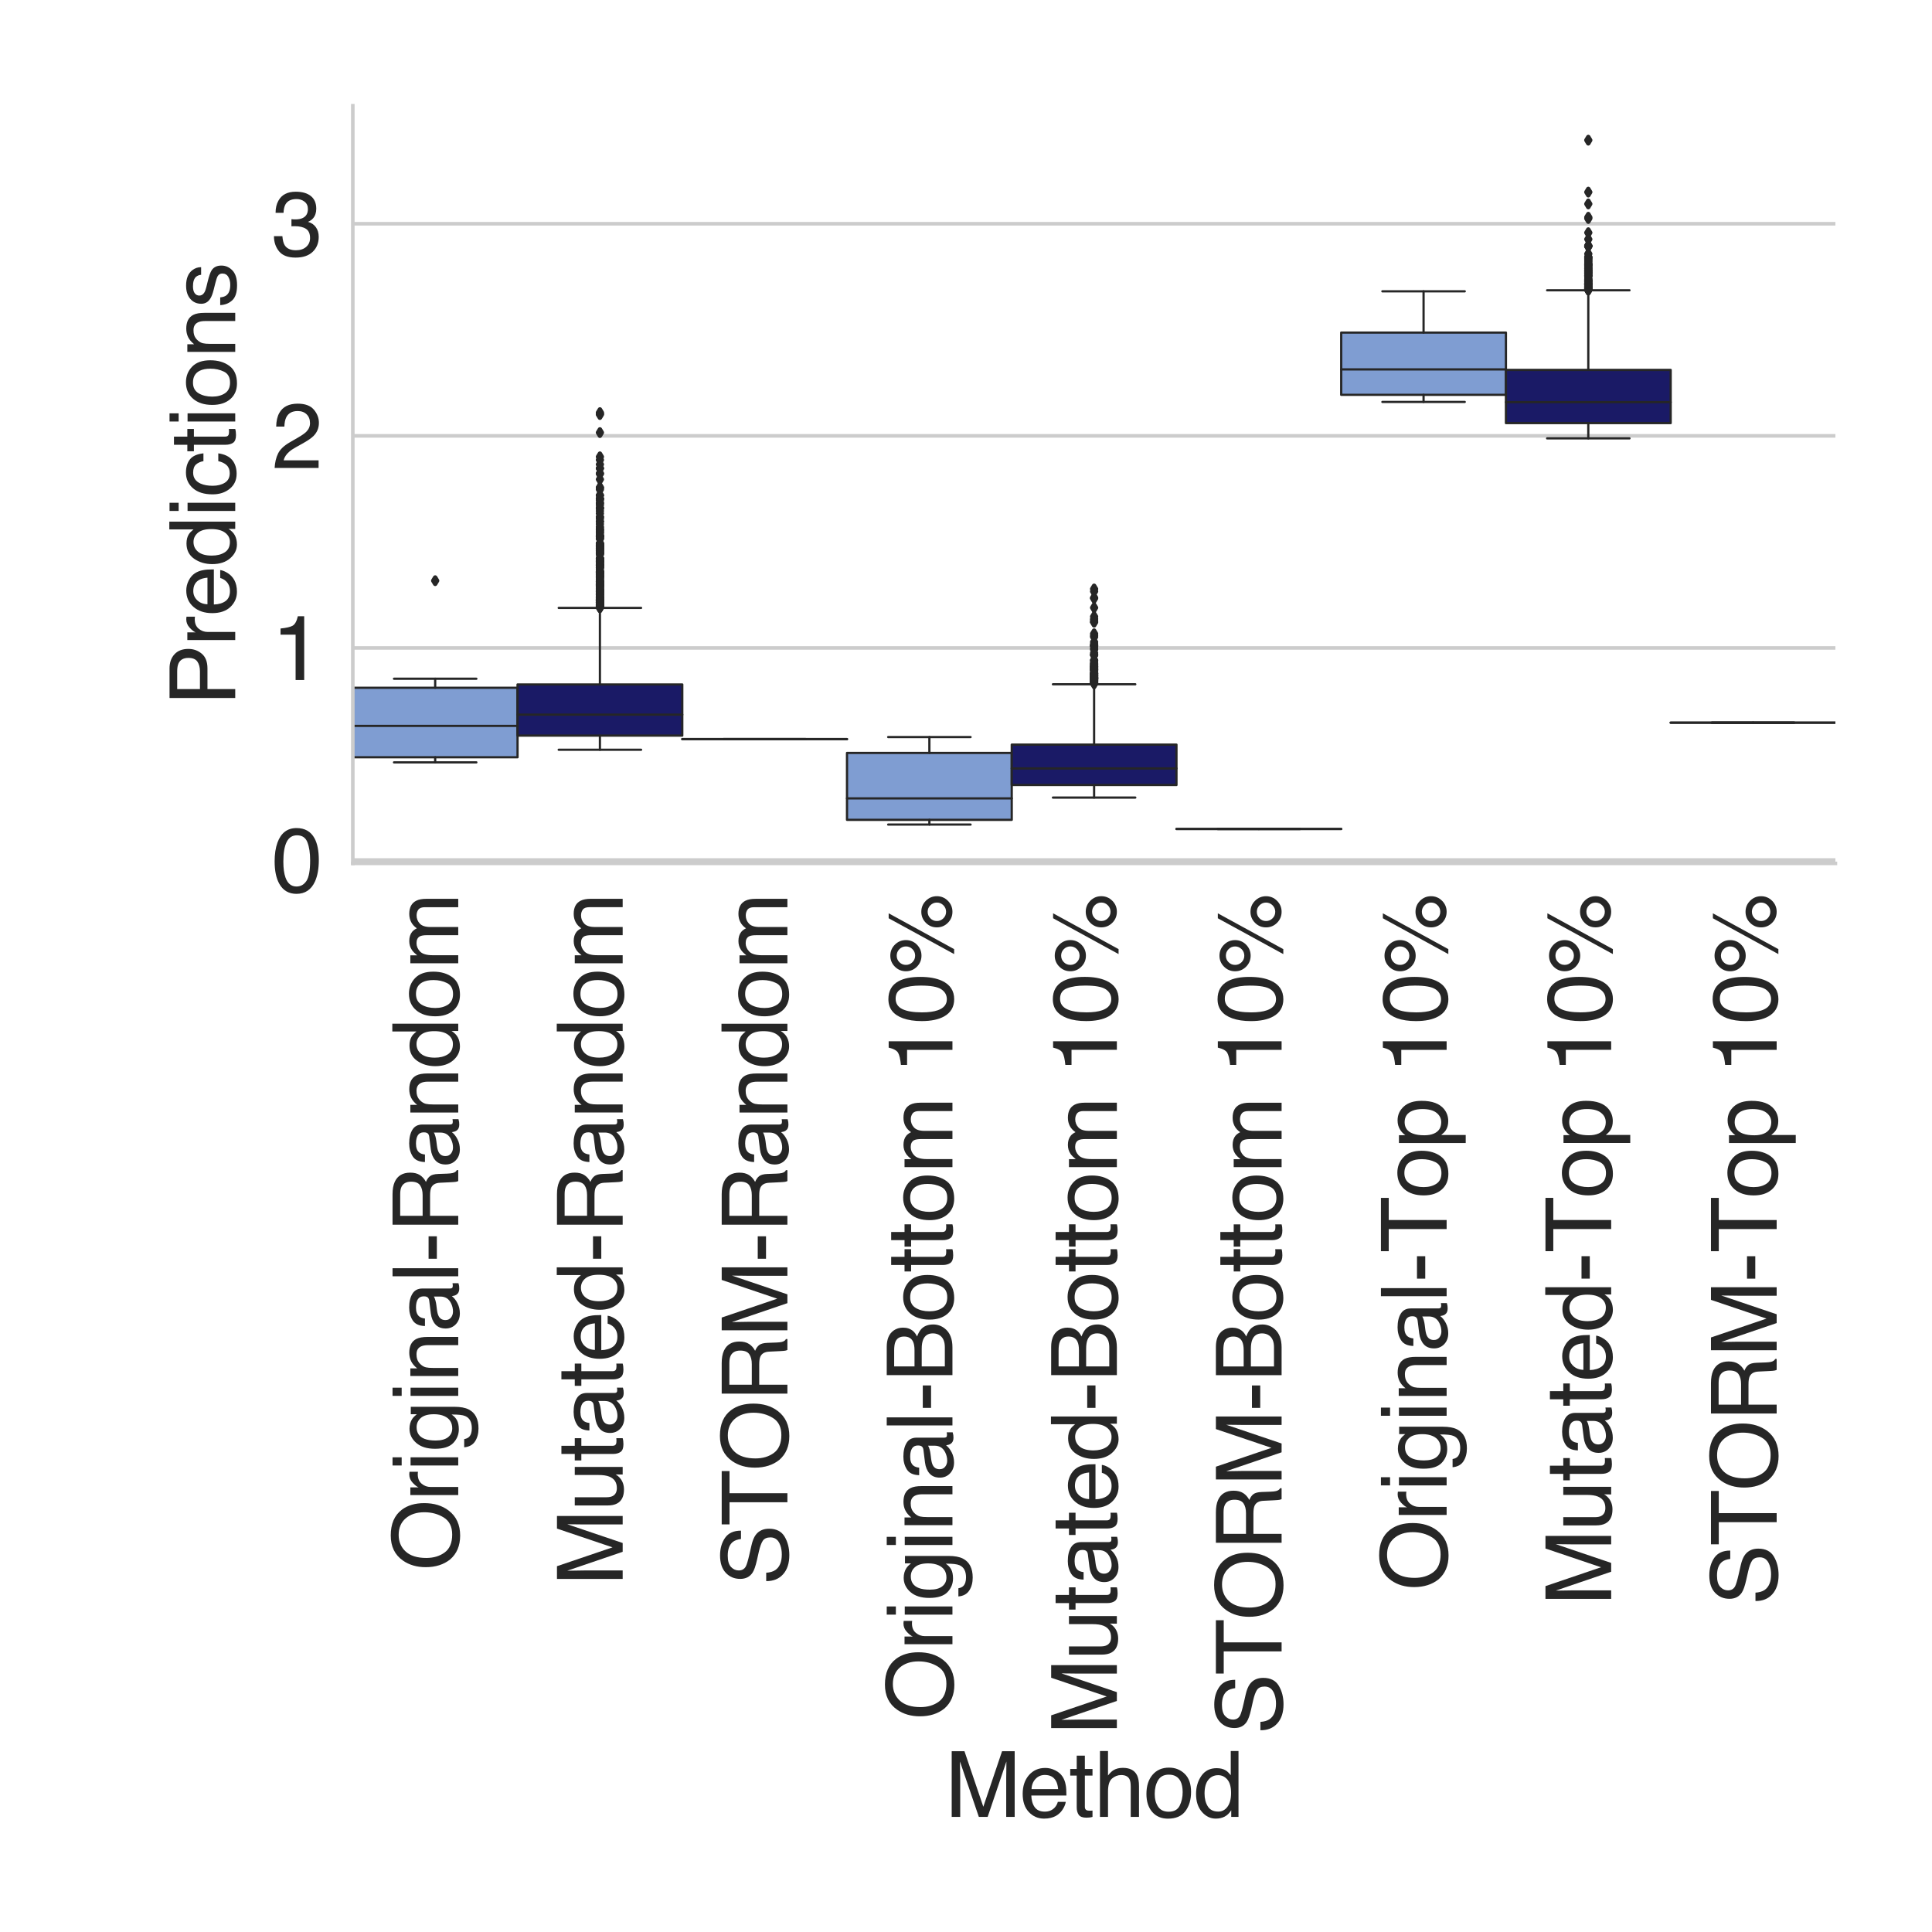 <?xml version="1.0" encoding="utf-8" standalone="no"?>
<!DOCTYPE svg PUBLIC "-//W3C//DTD SVG 1.1//EN"
  "http://www.w3.org/Graphics/SVG/1.1/DTD/svg11.dtd">
<svg height="432pt" version="1.1" viewBox="0 0 432 432" width="432pt" xmlns="http://www.w3.org/2000/svg" xmlns:xlink="http://www.w3.org/1999/xlink">
 <defs>
  <style type="text/css">*{stroke-linecap:butt;stroke-linejoin:round;}</style>
 </defs>
 <g id="figure_1">
  <g id="patch_1">
   <path d="M 0 432 
L 432 432 
L 432 0 
L 0 0 
z
" style="fill:#ffffff;"/>
  </g>
  <g id="axes_1">
   <g id="patch_2">
    <path d="M 78.89 193.06 
L 410.4 193.06 
L 410.4 23.645 
L 78.89 23.645 
z
" style="fill:#ffffff;"/>
   </g>
   <g id="matplotlib.axis_1">
    <g id="xtick_1">
     <g id="text_1">
      <!-- Original-Random -->
      <g style="fill:#262626;" transform="translate(102.463 351.223)rotate(-90)scale(0.2 -0.2)">
       <defs>
        <path d="M 2469 4716 
Q 3684 4716 4269 3934 
Q 4725 3325 4725 2375 
Q 4725 1347 4203 666 
Q 3591 -134 2456 -134 
Q 1397 -134 791 566 
Q 250 1241 250 2272 
Q 250 3203 713 3866 
Q 1306 4716 2469 4716 
z
M 2531 422 
Q 3353 422 3720 1011 
Q 4088 1600 4088 2366 
Q 4088 3175 3664 3669 
Q 3241 4163 2506 4163 
Q 1794 4163 1344 3673 
Q 894 3184 894 2231 
Q 894 1469 1280 945 
Q 1666 422 2531 422 
z
M 2488 4716 
L 2488 4716 
z
" id="Helvetica-4f" transform="scale(0.016)"/>
        <path d="M 428 3347 
L 963 3347 
L 963 2769 
Q 1028 2938 1284 3180 
Q 1541 3422 1875 3422 
Q 1891 3422 1928 3419 
Q 1966 3416 2056 3406 
L 2056 2813 
Q 2006 2822 1964 2825 
Q 1922 2828 1872 2828 
Q 1447 2828 1219 2554 
Q 991 2281 991 1925 
L 991 0 
L 428 0 
L 428 3347 
z
" id="Helvetica-72" transform="scale(0.016)"/>
        <path d="M 413 3331 
L 984 3331 
L 984 0 
L 413 0 
L 413 3331 
z
M 413 4591 
L 984 4591 
L 984 3953 
L 413 3953 
L 413 4591 
z
" id="Helvetica-69" transform="scale(0.016)"/>
        <path d="M 1594 3406 
Q 1988 3406 2281 3213 
Q 2441 3103 2606 2894 
L 2606 3316 
L 3125 3316 
L 3125 272 
Q 3125 -366 2938 -734 
Q 2588 -1416 1616 -1416 
Q 1075 -1416 706 -1173 
Q 338 -931 294 -416 
L 866 -416 
Q 906 -641 1028 -763 
Q 1219 -950 1628 -950 
Q 2275 -950 2475 -494 
Q 2594 -225 2584 466 
Q 2416 209 2178 84 
Q 1941 -41 1550 -41 
Q 1006 -41 598 345 
Q 191 731 191 1622 
Q 191 2463 602 2934 
Q 1013 3406 1594 3406 
z
M 2606 1688 
Q 2606 2309 2350 2609 
Q 2094 2909 1697 2909 
Q 1103 2909 884 2353 
Q 769 2056 769 1575 
Q 769 1009 998 714 
Q 1228 419 1616 419 
Q 2222 419 2469 966 
Q 2606 1275 2606 1688 
z
M 1659 3428 
L 1659 3428 
z
" id="Helvetica-67" transform="scale(0.016)"/>
        <path d="M 413 3347 
L 947 3347 
L 947 2872 
Q 1184 3166 1450 3294 
Q 1716 3422 2041 3422 
Q 2753 3422 3003 2925 
Q 3141 2653 3141 2147 
L 3141 0 
L 2569 0 
L 2569 2109 
Q 2569 2416 2478 2603 
Q 2328 2916 1934 2916 
Q 1734 2916 1606 2875 
Q 1375 2806 1200 2600 
Q 1059 2434 1017 2257 
Q 975 2081 975 1753 
L 975 0 
L 413 0 
L 413 3347 
z
M 1734 3428 
L 1734 3428 
z
" id="Helvetica-6e" transform="scale(0.016)"/>
        <path d="M 844 891 
Q 844 647 1022 506 
Q 1200 366 1444 366 
Q 1741 366 2019 503 
Q 2488 731 2488 1250 
L 2488 1703 
Q 2384 1638 2221 1594 
Q 2059 1550 1903 1531 
L 1563 1488 
Q 1256 1447 1103 1359 
Q 844 1213 844 891 
z
M 2206 2028 
Q 2400 2053 2466 2191 
Q 2503 2266 2503 2406 
Q 2503 2694 2298 2823 
Q 2094 2953 1713 2953 
Q 1272 2953 1088 2716 
Q 984 2584 953 2325 
L 428 2325 
Q 444 2944 830 3186 
Q 1216 3428 1725 3428 
Q 2316 3428 2684 3203 
Q 3050 2978 3050 2503 
L 3050 575 
Q 3050 488 3086 434 
Q 3122 381 3238 381 
Q 3275 381 3322 386 
Q 3369 391 3422 400 
L 3422 -16 
Q 3291 -53 3222 -62 
Q 3153 -72 3034 -72 
Q 2744 -72 2613 134 
Q 2544 244 2516 444 
Q 2344 219 2022 53 
Q 1700 -113 1313 -113 
Q 847 -113 551 170 
Q 256 453 256 878 
Q 256 1344 547 1600 
Q 838 1856 1309 1916 
L 2206 2028 
z
M 1741 3428 
L 1741 3428 
z
" id="Helvetica-61" transform="scale(0.016)"/>
        <path d="M 428 4591 
L 991 4591 
L 991 0 
L 428 0 
L 428 4591 
z
" id="Helvetica-6c" transform="scale(0.016)"/>
        <path d="M 266 2072 
L 1834 2072 
L 1834 1494 
L 266 1494 
L 266 2072 
z
" id="Helvetica-2d" transform="scale(0.016)"/>
        <path d="M 2622 2488 
Q 3059 2488 3314 2663 
Q 3569 2838 3569 3294 
Q 3569 3784 3213 3963 
Q 3022 4056 2703 4056 
L 1184 4056 
L 1184 2488 
L 2622 2488 
z
M 563 4591 
L 2688 4591 
Q 3213 4591 3553 4438 
Q 4200 4144 4200 3353 
Q 4200 2941 4029 2678 
Q 3859 2416 3553 2256 
Q 3822 2147 3958 1969 
Q 4094 1791 4109 1391 
L 4131 775 
Q 4141 513 4175 384 
Q 4231 166 4375 103 
L 4375 0 
L 3613 0 
Q 3581 59 3562 153 
Q 3544 247 3531 516 
L 3494 1281 
Q 3472 1731 3159 1884 
Q 2981 1969 2600 1969 
L 1184 1969 
L 1184 0 
L 563 0 
L 563 4591 
z
" id="Helvetica-52" transform="scale(0.016)"/>
        <path d="M 769 1634 
Q 769 1097 997 734 
Q 1225 372 1728 372 
Q 2119 372 2370 708 
Q 2622 1044 2622 1672 
Q 2622 2306 2362 2611 
Q 2103 2916 1722 2916 
Q 1297 2916 1033 2591 
Q 769 2266 769 1634 
z
M 1616 3406 
Q 2000 3406 2259 3244 
Q 2409 3150 2600 2916 
L 2600 4606 
L 3141 4606 
L 3141 0 
L 2634 0 
L 2634 466 
Q 2438 156 2169 18 
Q 1900 -119 1553 -119 
Q 994 -119 584 351 
Q 175 822 175 1603 
Q 175 2334 548 2870 
Q 922 3406 1616 3406 
z
" id="Helvetica-64" transform="scale(0.016)"/>
        <path d="M 1741 363 
Q 2300 363 2508 786 
Q 2716 1209 2716 1728 
Q 2716 2197 2566 2491 
Q 2328 2953 1747 2953 
Q 1231 2953 997 2559 
Q 763 2166 763 1609 
Q 763 1075 997 719 
Q 1231 363 1741 363 
z
M 1763 3444 
Q 2409 3444 2856 3012 
Q 3303 2581 3303 1744 
Q 3303 934 2909 406 
Q 2516 -122 1688 -122 
Q 997 -122 590 345 
Q 184 813 184 1600 
Q 184 2444 612 2944 
Q 1041 3444 1763 3444 
z
M 1744 3428 
L 1744 3428 
z
" id="Helvetica-6f" transform="scale(0.016)"/>
        <path d="M 413 3347 
L 969 3347 
L 969 2872 
Q 1169 3119 1331 3231 
Q 1609 3422 1963 3422 
Q 2363 3422 2606 3225 
Q 2744 3113 2856 2894 
Q 3044 3163 3297 3292 
Q 3550 3422 3866 3422 
Q 4541 3422 4784 2934 
Q 4916 2672 4916 2228 
L 4916 0 
L 4331 0 
L 4331 2325 
Q 4331 2659 4164 2784 
Q 3997 2909 3756 2909 
Q 3425 2909 3186 2687 
Q 2947 2466 2947 1947 
L 2947 0 
L 2375 0 
L 2375 2184 
Q 2375 2525 2294 2681 
Q 2166 2916 1816 2916 
Q 1497 2916 1236 2669 
Q 975 2422 975 1775 
L 975 0 
L 413 0 
L 413 3347 
z
" id="Helvetica-6d" transform="scale(0.016)"/>
       </defs>
       <use xlink:href="#Helvetica-4f"/>
       <use x="77.783" xlink:href="#Helvetica-72"/>
       <use x="111.084" xlink:href="#Helvetica-69"/>
       <use x="133.301" xlink:href="#Helvetica-67"/>
       <use x="188.916" xlink:href="#Helvetica-69"/>
       <use x="211.133" xlink:href="#Helvetica-6e"/>
       <use x="266.748" xlink:href="#Helvetica-61"/>
       <use x="322.363" xlink:href="#Helvetica-6c"/>
       <use x="344.58" xlink:href="#Helvetica-2d"/>
       <use x="377.881" xlink:href="#Helvetica-52"/>
       <use x="450.098" xlink:href="#Helvetica-61"/>
       <use x="505.713" xlink:href="#Helvetica-6e"/>
       <use x="561.328" xlink:href="#Helvetica-64"/>
       <use x="616.943" xlink:href="#Helvetica-6f"/>
       <use x="672.559" xlink:href="#Helvetica-6d"/>
      </g>
     </g>
    </g>
    <g id="xtick_2">
     <g id="text_2">
      <!-- Mutated-Random -->
      <g style="fill:#262626;" transform="translate(139.231 354.569)rotate(-90)scale(0.2 -0.2)">
       <defs>
        <path d="M 472 4591 
L 1363 4591 
L 2681 709 
L 3991 4591 
L 4872 4591 
L 4872 0 
L 4281 0 
L 4281 2709 
Q 4281 2850 4287 3175 
Q 4294 3500 4294 3872 
L 2984 0 
L 2369 0 
L 1050 3872 
L 1050 3731 
Q 1050 3563 1058 3217 
Q 1066 2872 1066 2709 
L 1066 0 
L 472 0 
L 472 4591 
z
" id="Helvetica-4d" transform="scale(0.016)"/>
        <path d="M 975 3347 
L 975 1125 
Q 975 869 1056 706 
Q 1206 406 1616 406 
Q 2203 406 2416 931 
Q 2531 1213 2531 1703 
L 2531 3347 
L 3094 3347 
L 3094 0 
L 2563 0 
L 2569 494 
Q 2459 303 2297 172 
Q 1975 -91 1516 -91 
Q 800 -91 541 388 
Q 400 644 400 1072 
L 400 3347 
L 975 3347 
z
M 1747 3428 
L 1747 3428 
z
" id="Helvetica-75" transform="scale(0.016)"/>
        <path d="M 525 4281 
L 1094 4281 
L 1094 3347 
L 1628 3347 
L 1628 2888 
L 1094 2888 
L 1094 703 
Q 1094 528 1213 469 
Q 1278 434 1431 434 
Q 1472 434 1519 436 
Q 1566 438 1628 444 
L 1628 0 
Q 1531 -28 1426 -40 
Q 1322 -53 1200 -53 
Q 806 -53 665 148 
Q 525 350 525 672 
L 525 2888 
L 72 2888 
L 72 3347 
L 525 3347 
L 525 4281 
z
" id="Helvetica-74" transform="scale(0.016)"/>
        <path d="M 1806 3422 
Q 2163 3422 2497 3255 
Q 2831 3088 3006 2822 
Q 3175 2569 3231 2231 
Q 3281 2000 3281 1494 
L 828 1494 
Q 844 984 1069 676 
Q 1294 369 1766 369 
Q 2206 369 2469 659 
Q 2619 828 2681 1050 
L 3234 1050 
Q 3213 866 3089 639 
Q 2966 413 2813 269 
Q 2556 19 2178 -69 
Q 1975 -119 1719 -119 
Q 1094 -119 659 336 
Q 225 791 225 1609 
Q 225 2416 662 2919 
Q 1100 3422 1806 3422 
z
M 2703 1941 
Q 2669 2306 2544 2525 
Q 2313 2931 1772 2931 
Q 1384 2931 1121 2651 
Q 859 2372 844 1941 
L 2703 1941 
z
M 1753 3428 
L 1753 3428 
z
" id="Helvetica-65" transform="scale(0.016)"/>
       </defs>
       <use xlink:href="#Helvetica-4d"/>
       <use x="83.301" xlink:href="#Helvetica-75"/>
       <use x="138.916" xlink:href="#Helvetica-74"/>
       <use x="166.699" xlink:href="#Helvetica-61"/>
       <use x="222.314" xlink:href="#Helvetica-74"/>
       <use x="250.098" xlink:href="#Helvetica-65"/>
       <use x="305.713" xlink:href="#Helvetica-64"/>
       <use x="361.328" xlink:href="#Helvetica-2d"/>
       <use x="394.629" xlink:href="#Helvetica-52"/>
       <use x="466.846" xlink:href="#Helvetica-61"/>
       <use x="522.461" xlink:href="#Helvetica-6e"/>
       <use x="578.076" xlink:href="#Helvetica-64"/>
       <use x="633.691" xlink:href="#Helvetica-6f"/>
       <use x="689.307" xlink:href="#Helvetica-6d"/>
      </g>
     </g>
    </g>
    <g id="xtick_3">
     <g id="text_3">
      <!-- STORM-Random -->
      <g style="fill:#262626;" transform="translate(176.065 354.526)rotate(-90)scale(0.2 -0.2)">
       <defs>
        <path d="M 894 1481 
Q 916 1091 1078 847 
Q 1388 391 2169 391 
Q 2519 391 2806 491 
Q 3363 684 3363 1184 
Q 3363 1559 3128 1719 
Q 2891 1875 2384 1991 
L 1763 2131 
Q 1153 2269 900 2434 
Q 463 2722 463 3294 
Q 463 3913 891 4309 
Q 1319 4706 2103 4706 
Q 2825 4706 3329 4357 
Q 3834 4009 3834 3244 
L 3250 3244 
Q 3203 3613 3050 3809 
Q 2766 4169 2084 4169 
Q 1534 4169 1293 3937 
Q 1053 3706 1053 3400 
Q 1053 3063 1334 2906 
Q 1519 2806 2169 2656 
L 2813 2509 
Q 3278 2403 3531 2219 
Q 3969 1897 3969 1284 
Q 3969 522 3414 194 
Q 2859 -134 2125 -134 
Q 1269 -134 784 303 
Q 300 738 309 1481 
L 894 1481 
z
M 2150 4716 
L 2150 4716 
z
" id="Helvetica-53" transform="scale(0.016)"/>
        <path d="M 3828 4591 
L 3828 4044 
L 2281 4044 
L 2281 0 
L 1650 0 
L 1650 4044 
L 103 4044 
L 103 4591 
L 3828 4591 
z
" id="Helvetica-54" transform="scale(0.016)"/>
       </defs>
       <use xlink:href="#Helvetica-53"/>
       <use x="66.699" xlink:href="#Helvetica-54"/>
       <use x="127.783" xlink:href="#Helvetica-4f"/>
       <use x="205.566" xlink:href="#Helvetica-52"/>
       <use x="277.783" xlink:href="#Helvetica-4d"/>
       <use x="361.084" xlink:href="#Helvetica-2d"/>
       <use x="394.385" xlink:href="#Helvetica-52"/>
       <use x="466.602" xlink:href="#Helvetica-61"/>
       <use x="522.217" xlink:href="#Helvetica-6e"/>
       <use x="577.832" xlink:href="#Helvetica-64"/>
       <use x="633.447" xlink:href="#Helvetica-6f"/>
       <use x="689.062" xlink:href="#Helvetica-6d"/>
      </g>
     </g>
    </g>
    <g id="xtick_4">
     <g id="text_4">
      <!-- Original-Bottom 10% -->
      <g style="fill:#262626;" transform="translate(212.967 384.572)rotate(-90)scale(0.2 -0.2)">
       <defs>
        <path d="M 2213 2650 
Q 2606 2650 2825 2759 
Q 3169 2931 3169 3378 
Q 3169 3828 2803 3984 
Q 2597 4072 2191 4072 
L 1081 4072 
L 1081 2650 
L 2213 2650 
z
M 2422 531 
Q 2994 531 3238 863 
Q 3391 1072 3391 1369 
Q 3391 1869 2944 2050 
Q 2706 2147 2316 2147 
L 1081 2147 
L 1081 531 
L 2422 531 
z
M 472 4591 
L 2444 4591 
Q 3250 4591 3591 4109 
Q 3791 3825 3791 3453 
Q 3791 3019 3544 2741 
Q 3416 2594 3175 2472 
Q 3528 2338 3703 2169 
Q 4013 1869 4013 1341 
Q 4013 897 3734 538 
Q 3319 0 2413 0 
L 472 0 
L 472 4591 
z
" id="Helvetica-42" transform="scale(0.016)"/>
        <path id="Helvetica-20" transform="scale(0.016)"/>
        <path d="M 613 3169 
L 613 3600 
Q 1222 3659 1462 3798 
Q 1703 3938 1822 4456 
L 2266 4456 
L 2266 0 
L 1666 0 
L 1666 3169 
L 613 3169 
z
" id="Helvetica-31" transform="scale(0.016)"/>
        <path d="M 1731 4475 
Q 2600 4475 2988 3759 
Q 3288 3206 3288 2244 
Q 3288 1331 3016 734 
Q 2622 -122 1728 -122 
Q 922 -122 528 578 
Q 200 1163 200 2147 
Q 200 2909 397 3456 
Q 766 4475 1731 4475 
z
M 1725 391 
Q 2163 391 2422 778 
Q 2681 1166 2681 2222 
Q 2681 2984 2493 3476 
Q 2306 3969 1766 3969 
Q 1269 3969 1039 3501 
Q 809 3034 809 2125 
Q 809 1441 956 1025 
Q 1181 391 1725 391 
z
" id="Helvetica-30" transform="scale(0.016)"/>
        <path d="M 4363 2175 
Q 4813 2175 5131 1856 
Q 5450 1538 5450 1088 
Q 5450 638 5131 319 
Q 4813 0 4363 0 
Q 3909 0 3590 319 
Q 3272 638 3272 1088 
Q 3272 1538 3590 1856 
Q 3909 2175 4363 2175 
z
M 3909 4456 
L 4256 4456 
L 1753 -119 
L 1406 -119 
L 3909 4456 
z
M 1294 2606 
Q 1563 2606 1752 2795 
Q 1941 2984 1941 3250 
Q 1941 3516 1752 3705 
Q 1563 3894 1294 3894 
Q 1028 3894 839 3706 
Q 650 3519 650 3250 
Q 650 2984 839 2795 
Q 1028 2606 1294 2606 
z
M 1294 4341 
Q 1747 4341 2065 4020 
Q 2384 3700 2384 3250 
Q 2384 2800 2065 2481 
Q 1747 2163 1294 2163 
Q 844 2163 525 2481 
Q 206 2800 206 3250 
Q 206 3700 525 4020 
Q 844 4341 1294 4341 
z
M 4363 444 
Q 4628 444 4817 633 
Q 5006 822 5006 1088 
Q 5006 1353 4817 1542 
Q 4628 1731 4363 1731 
Q 4094 1731 3905 1542 
Q 3716 1353 3716 1088 
Q 3716 822 3905 633 
Q 4094 444 4363 444 
z
" id="Helvetica-25" transform="scale(0.016)"/>
       </defs>
       <use xlink:href="#Helvetica-4f"/>
       <use x="77.783" xlink:href="#Helvetica-72"/>
       <use x="111.084" xlink:href="#Helvetica-69"/>
       <use x="133.301" xlink:href="#Helvetica-67"/>
       <use x="188.916" xlink:href="#Helvetica-69"/>
       <use x="211.133" xlink:href="#Helvetica-6e"/>
       <use x="266.748" xlink:href="#Helvetica-61"/>
       <use x="322.363" xlink:href="#Helvetica-6c"/>
       <use x="344.58" xlink:href="#Helvetica-2d"/>
       <use x="377.881" xlink:href="#Helvetica-42"/>
       <use x="444.58" xlink:href="#Helvetica-6f"/>
       <use x="500.195" xlink:href="#Helvetica-74"/>
       <use x="527.979" xlink:href="#Helvetica-74"/>
       <use x="555.762" xlink:href="#Helvetica-6f"/>
       <use x="611.377" xlink:href="#Helvetica-6d"/>
       <use x="694.678" xlink:href="#Helvetica-20"/>
       <use x="722.461" xlink:href="#Helvetica-31"/>
       <use x="778.076" xlink:href="#Helvetica-30"/>
       <use x="833.691" xlink:href="#Helvetica-25"/>
      </g>
     </g>
    </g>
    <g id="xtick_5">
     <g id="text_5">
      <!-- Mutated-Bottom 10% -->
      <g style="fill:#262626;" transform="translate(249.734 387.919)rotate(-90)scale(0.2 -0.2)">
       <use xlink:href="#Helvetica-4d"/>
       <use x="83.301" xlink:href="#Helvetica-75"/>
       <use x="138.916" xlink:href="#Helvetica-74"/>
       <use x="166.699" xlink:href="#Helvetica-61"/>
       <use x="222.314" xlink:href="#Helvetica-74"/>
       <use x="250.098" xlink:href="#Helvetica-65"/>
       <use x="305.713" xlink:href="#Helvetica-64"/>
       <use x="361.328" xlink:href="#Helvetica-2d"/>
       <use x="394.629" xlink:href="#Helvetica-42"/>
       <use x="461.328" xlink:href="#Helvetica-6f"/>
       <use x="516.943" xlink:href="#Helvetica-74"/>
       <use x="544.727" xlink:href="#Helvetica-74"/>
       <use x="572.51" xlink:href="#Helvetica-6f"/>
       <use x="628.125" xlink:href="#Helvetica-6d"/>
       <use x="711.426" xlink:href="#Helvetica-20"/>
       <use x="739.209" xlink:href="#Helvetica-31"/>
       <use x="794.824" xlink:href="#Helvetica-30"/>
       <use x="850.439" xlink:href="#Helvetica-25"/>
      </g>
     </g>
    </g>
    <g id="xtick_6">
     <g id="text_6">
      <!-- STORM-Bottom 10% -->
      <g style="fill:#262626;" transform="translate(286.569 387.876)rotate(-90)scale(0.2 -0.2)">
       <use xlink:href="#Helvetica-53"/>
       <use x="66.699" xlink:href="#Helvetica-54"/>
       <use x="127.783" xlink:href="#Helvetica-4f"/>
       <use x="205.566" xlink:href="#Helvetica-52"/>
       <use x="277.783" xlink:href="#Helvetica-4d"/>
       <use x="361.084" xlink:href="#Helvetica-2d"/>
       <use x="394.385" xlink:href="#Helvetica-42"/>
       <use x="461.084" xlink:href="#Helvetica-6f"/>
       <use x="516.699" xlink:href="#Helvetica-74"/>
       <use x="544.482" xlink:href="#Helvetica-74"/>
       <use x="572.266" xlink:href="#Helvetica-6f"/>
       <use x="627.881" xlink:href="#Helvetica-6d"/>
       <use x="711.182" xlink:href="#Helvetica-20"/>
       <use x="738.965" xlink:href="#Helvetica-31"/>
       <use x="794.58" xlink:href="#Helvetica-30"/>
       <use x="850.195" xlink:href="#Helvetica-25"/>
      </g>
     </g>
    </g>
    <g id="xtick_7">
     <g id="text_7">
      <!-- Original-Top 10% -->
      <g style="fill:#262626;" transform="translate(323.47 355.676)rotate(-90)scale(0.2 -0.2)">
       <defs>
        <path d="M 1825 378 
Q 2219 378 2480 708 
Q 2741 1038 2741 1694 
Q 2741 2094 2625 2381 
Q 2406 2934 1825 2934 
Q 1241 2934 1025 2350 
Q 909 2038 909 1556 
Q 909 1169 1025 897 
Q 1244 378 1825 378 
z
M 369 3331 
L 916 3331 
L 916 2888 
Q 1084 3116 1284 3241 
Q 1569 3428 1953 3428 
Q 2522 3428 2919 2992 
Q 3316 2556 3316 1747 
Q 3316 653 2744 184 
Q 2381 -113 1900 -113 
Q 1522 -113 1266 53 
Q 1116 147 931 375 
L 931 -1334 
L 369 -1334 
L 369 3331 
z
" id="Helvetica-70" transform="scale(0.016)"/>
       </defs>
       <use xlink:href="#Helvetica-4f"/>
       <use x="77.783" xlink:href="#Helvetica-72"/>
       <use x="111.084" xlink:href="#Helvetica-69"/>
       <use x="133.301" xlink:href="#Helvetica-67"/>
       <use x="188.916" xlink:href="#Helvetica-69"/>
       <use x="211.133" xlink:href="#Helvetica-6e"/>
       <use x="266.748" xlink:href="#Helvetica-61"/>
       <use x="322.363" xlink:href="#Helvetica-6c"/>
       <use x="344.58" xlink:href="#Helvetica-2d"/>
       <use x="377.881" xlink:href="#Helvetica-54"/>
       <use x="438.965" xlink:href="#Helvetica-6f"/>
       <use x="494.58" xlink:href="#Helvetica-70"/>
       <use x="550.195" xlink:href="#Helvetica-20"/>
       <use x="577.979" xlink:href="#Helvetica-31"/>
       <use x="633.594" xlink:href="#Helvetica-30"/>
       <use x="689.209" xlink:href="#Helvetica-25"/>
      </g>
     </g>
    </g>
    <g id="xtick_8">
     <g id="text_8">
      <!-- Mutated-Top 10% -->
      <g style="fill:#262626;" transform="translate(360.261 359.022)rotate(-90)scale(0.2 -0.2)">
       <use xlink:href="#Helvetica-4d"/>
       <use x="83.301" xlink:href="#Helvetica-75"/>
       <use x="138.916" xlink:href="#Helvetica-74"/>
       <use x="166.699" xlink:href="#Helvetica-61"/>
       <use x="222.314" xlink:href="#Helvetica-74"/>
       <use x="250.098" xlink:href="#Helvetica-65"/>
       <use x="305.713" xlink:href="#Helvetica-64"/>
       <use x="361.328" xlink:href="#Helvetica-2d"/>
       <use x="394.629" xlink:href="#Helvetica-54"/>
       <use x="455.713" xlink:href="#Helvetica-6f"/>
       <use x="511.328" xlink:href="#Helvetica-70"/>
       <use x="566.943" xlink:href="#Helvetica-20"/>
       <use x="594.727" xlink:href="#Helvetica-31"/>
       <use x="650.342" xlink:href="#Helvetica-30"/>
       <use x="705.957" xlink:href="#Helvetica-25"/>
      </g>
     </g>
    </g>
    <g id="xtick_9">
     <g id="text_9">
      <!-- STORM-Top 10% -->
      <g style="fill:#262626;" transform="translate(397.267 358.979)rotate(-90)scale(0.2 -0.2)">
       <use xlink:href="#Helvetica-53"/>
       <use x="66.699" xlink:href="#Helvetica-54"/>
       <use x="127.783" xlink:href="#Helvetica-4f"/>
       <use x="205.566" xlink:href="#Helvetica-52"/>
       <use x="277.783" xlink:href="#Helvetica-4d"/>
       <use x="361.084" xlink:href="#Helvetica-2d"/>
       <use x="394.385" xlink:href="#Helvetica-54"/>
       <use x="455.469" xlink:href="#Helvetica-6f"/>
       <use x="511.084" xlink:href="#Helvetica-70"/>
       <use x="566.699" xlink:href="#Helvetica-20"/>
       <use x="594.482" xlink:href="#Helvetica-31"/>
       <use x="650.098" xlink:href="#Helvetica-30"/>
       <use x="705.713" xlink:href="#Helvetica-25"/>
      </g>
     </g>
    </g>
    <g id="text_10">
     <!-- Method -->
     <g style="fill:#262626;" transform="translate(211.293 406.266)scale(0.2 -0.2)">
      <defs>
       <path d="M 413 4606 
L 975 4606 
L 975 2894 
Q 1175 3147 1334 3250 
Q 1606 3428 2013 3428 
Q 2741 3428 3000 2919 
Q 3141 2641 3141 2147 
L 3141 0 
L 2563 0 
L 2563 2109 
Q 2563 2478 2469 2650 
Q 2316 2925 1894 2925 
Q 1544 2925 1259 2684 
Q 975 2444 975 1775 
L 975 0 
L 413 0 
L 413 4606 
z
" id="Helvetica-68" transform="scale(0.016)"/>
      </defs>
      <use xlink:href="#Helvetica-4d"/>
      <use x="83.301" xlink:href="#Helvetica-65"/>
      <use x="138.916" xlink:href="#Helvetica-74"/>
      <use x="166.699" xlink:href="#Helvetica-68"/>
      <use x="222.314" xlink:href="#Helvetica-6f"/>
      <use x="277.93" xlink:href="#Helvetica-64"/>
     </g>
    </g>
   </g>
   <g id="matplotlib.axis_2">
    <g id="ytick_1">
     <g id="line2d_1">
      <path clip-path="url(#p9bac5daf68)" d="M 78.89 192.303 
L 410.4 192.303 
" style="fill:none;stroke:#cccccc;stroke-linecap:round;stroke-width:0.8;"/>
     </g>
     <g id="text_11">
      <!-- 0 -->
      <g style="fill:#262626;" transform="translate(60.768 199.477)scale(0.2 -0.2)">
       <use xlink:href="#Helvetica-30"/>
      </g>
     </g>
    </g>
    <g id="ytick_2">
     <g id="line2d_2">
      <path clip-path="url(#p9bac5daf68)" d="M 78.89 144.88 
L 410.4 144.88 
" style="fill:none;stroke:#cccccc;stroke-linecap:round;stroke-width:0.8;"/>
     </g>
     <g id="text_12">
      <!-- 1 -->
      <g style="fill:#262626;" transform="translate(60.768 152.054)scale(0.2 -0.2)">
       <use xlink:href="#Helvetica-31"/>
      </g>
     </g>
    </g>
    <g id="ytick_3">
     <g id="line2d_3">
      <path clip-path="url(#p9bac5daf68)" d="M 78.89 97.457 
L 410.4 97.457 
" style="fill:none;stroke:#cccccc;stroke-linecap:round;stroke-width:0.8;"/>
     </g>
     <g id="text_13">
      <!-- 2 -->
      <g style="fill:#262626;" transform="translate(60.768 104.631)scale(0.2 -0.2)">
       <defs>
        <path d="M 200 0 
Q 231 578 439 1006 
Q 647 1434 1250 1784 
L 1850 2131 
Q 2253 2366 2416 2531 
Q 2672 2791 2672 3125 
Q 2672 3516 2437 3745 
Q 2203 3975 1813 3975 
Q 1234 3975 1013 3538 
Q 894 3303 881 2888 
L 309 2888 
Q 319 3472 525 3841 
Q 891 4491 1816 4491 
Q 2584 4491 2939 4075 
Q 3294 3659 3294 3150 
Q 3294 2613 2916 2231 
Q 2697 2009 2131 1694 
L 1703 1456 
Q 1397 1288 1222 1134 
Q 909 863 828 531 
L 3272 531 
L 3272 0 
L 200 0 
z
" id="Helvetica-32" transform="scale(0.016)"/>
       </defs>
       <use xlink:href="#Helvetica-32"/>
      </g>
     </g>
    </g>
    <g id="ytick_4">
     <g id="line2d_4">
      <path clip-path="url(#p9bac5daf68)" d="M 78.89 50.034 
L 410.4 50.034 
" style="fill:none;stroke:#cccccc;stroke-linecap:round;stroke-width:0.8;"/>
     </g>
     <g id="text_14">
      <!-- 3 -->
      <g style="fill:#262626;" transform="translate(60.768 57.208)scale(0.2 -0.2)">
       <defs>
        <path d="M 1663 -122 
Q 869 -122 511 314 
Q 153 750 153 1375 
L 741 1375 
Q 778 941 903 744 
Q 1122 391 1694 391 
Q 2138 391 2406 628 
Q 2675 866 2675 1241 
Q 2675 1703 2392 1887 
Q 2109 2072 1606 2072 
Q 1550 2072 1492 2070 
Q 1434 2069 1375 2066 
L 1375 2563 
Q 1463 2553 1522 2550 
Q 1581 2547 1650 2547 
Q 1966 2547 2169 2647 
Q 2525 2822 2525 3272 
Q 2525 3606 2287 3787 
Q 2050 3969 1734 3969 
Q 1172 3969 956 3594 
Q 838 3388 822 3006 
L 266 3006 
Q 266 3506 466 3856 
Q 809 4481 1675 4481 
Q 2359 4481 2734 4176 
Q 3109 3872 3109 3294 
Q 3109 2881 2888 2625 
Q 2750 2466 2531 2375 
Q 2884 2278 3082 2001 
Q 3281 1725 3281 1325 
Q 3281 684 2859 281 
Q 2438 -122 1663 -122 
z
" id="Helvetica-33" transform="scale(0.016)"/>
       </defs>
       <use xlink:href="#Helvetica-33"/>
      </g>
     </g>
    </g>
    <g id="text_15">
     <!-- Predictions -->
     <g style="fill:#262626;" transform="translate(52.599 157.818)rotate(-90)scale(0.2 -0.2)">
      <defs>
       <path d="M 547 4591 
L 2613 4591 
Q 3225 4591 3600 4245 
Q 3975 3900 3975 3275 
Q 3975 2738 3640 2339 
Q 3306 1941 2613 1941 
L 1169 1941 
L 1169 0 
L 547 0 
L 547 4591 
z
M 3347 3272 
Q 3347 3778 2972 3959 
Q 2766 4056 2406 4056 
L 1169 4056 
L 1169 2466 
L 2406 2466 
Q 2825 2466 3086 2644 
Q 3347 2822 3347 3272 
z
" id="Helvetica-50" transform="scale(0.016)"/>
       <path d="M 1703 3444 
Q 2269 3444 2623 3169 
Q 2978 2894 3050 2222 
L 2503 2222 
Q 2453 2531 2275 2736 
Q 2097 2941 1703 2941 
Q 1166 2941 934 2416 
Q 784 2075 784 1575 
Q 784 1072 996 728 
Q 1209 384 1666 384 
Q 2016 384 2220 598 
Q 2425 813 2503 1184 
L 3050 1184 
Q 2956 519 2581 211 
Q 2206 -97 1622 -97 
Q 966 -97 575 383 
Q 184 863 184 1581 
Q 184 2463 612 2953 
Q 1041 3444 1703 3444 
z
M 1616 3428 
L 1616 3428 
z
" id="Helvetica-63" transform="scale(0.016)"/>
       <path d="M 747 1050 
Q 772 769 888 619 
Q 1100 347 1625 347 
Q 1938 347 2175 483 
Q 2413 619 2413 903 
Q 2413 1119 2222 1231 
Q 2100 1300 1741 1391 
L 1294 1503 
Q 866 1609 663 1741 
Q 300 1969 300 2372 
Q 300 2847 642 3140 
Q 984 3434 1563 3434 
Q 2319 3434 2653 2991 
Q 2863 2709 2856 2384 
L 2325 2384 
Q 2309 2575 2191 2731 
Q 1997 2953 1519 2953 
Q 1200 2953 1036 2831 
Q 872 2709 872 2509 
Q 872 2291 1088 2159 
Q 1213 2081 1456 2022 
L 1828 1931 
Q 2434 1784 2641 1647 
Q 2969 1431 2969 969 
Q 2969 522 2630 197 
Q 2291 -128 1597 -128 
Q 850 -128 539 211 
Q 228 550 206 1050 
L 747 1050 
z
M 1578 3428 
L 1578 3428 
z
" id="Helvetica-73" transform="scale(0.016)"/>
      </defs>
      <use xlink:href="#Helvetica-50"/>
      <use x="66.699" xlink:href="#Helvetica-72"/>
      <use x="100" xlink:href="#Helvetica-65"/>
      <use x="155.615" xlink:href="#Helvetica-64"/>
      <use x="211.23" xlink:href="#Helvetica-69"/>
      <use x="233.447" xlink:href="#Helvetica-63"/>
      <use x="283.447" xlink:href="#Helvetica-74"/>
      <use x="311.23" xlink:href="#Helvetica-69"/>
      <use x="333.447" xlink:href="#Helvetica-6f"/>
      <use x="389.062" xlink:href="#Helvetica-6e"/>
      <use x="444.678" xlink:href="#Helvetica-73"/>
     </g>
    </g>
   </g>
   <g id="patch_3">
    <path clip-path="url(#p9bac5daf68)" d="M 78.89 169.33 
L 115.724 169.33 
L 115.724 153.784 
L 78.89 153.784 
L 78.89 169.33 
z
" style="fill:#7f9dd2;stroke:#262626;stroke-linejoin:miter;stroke-width:0.5;"/>
   </g>
   <g id="patch_4">
    <path clip-path="url(#p9bac5daf68)" d="M 115.724 164.482 
L 152.559 164.482 
L 152.559 153.052 
L 115.724 153.052 
L 115.724 164.482 
z
" style="fill:#1a1a66;stroke:#262626;stroke-linejoin:miter;stroke-width:0.5;"/>
   </g>
   <g id="patch_5">
    <path clip-path="url(#p9bac5daf68)" d="M 152.559 165.268 
L 189.393 165.268 
L 189.393 165.268 
L 152.559 165.268 
L 152.559 165.268 
z
" style="fill:#cc8733;stroke:#262626;stroke-linejoin:miter;stroke-width:0.5;"/>
   </g>
   <g id="patch_6">
    <path clip-path="url(#p9bac5daf68)" d="M 189.393 183.317 
L 226.228 183.317 
L 226.228 168.359 
L 189.393 168.359 
L 189.393 183.317 
z
" style="fill:#7f9dd2;stroke:#262626;stroke-linejoin:miter;stroke-width:0.5;"/>
   </g>
   <g id="patch_7">
    <path clip-path="url(#p9bac5daf68)" d="M 226.228 175.528 
L 263.062 175.528 
L 263.062 166.499 
L 226.228 166.499 
L 226.228 175.528 
z
" style="fill:#1a1a66;stroke:#262626;stroke-linejoin:miter;stroke-width:0.5;"/>
   </g>
   <g id="patch_8">
    <path clip-path="url(#p9bac5daf68)" d="M 263.062 185.359 
L 299.897 185.359 
L 299.897 185.359 
L 263.062 185.359 
L 263.062 185.359 
z
" style="fill:#cc8733;stroke:#262626;stroke-linejoin:miter;stroke-width:0.5;"/>
   </g>
   <g id="patch_9">
    <path clip-path="url(#p9bac5daf68)" d="M 299.897 88.283 
L 336.731 88.283 
L 336.731 74.367 
L 299.897 74.367 
L 299.897 88.283 
z
" style="fill:#7f9dd2;stroke:#262626;stroke-linejoin:miter;stroke-width:0.5;"/>
   </g>
   <g id="patch_10">
    <path clip-path="url(#p9bac5daf68)" d="M 336.731 94.607 
L 373.566 94.607 
L 373.566 82.714 
L 336.731 82.714 
L 336.731 94.607 
z
" style="fill:#1a1a66;stroke:#262626;stroke-linejoin:miter;stroke-width:0.5;"/>
   </g>
   <g id="patch_11">
    <path clip-path="url(#p9bac5daf68)" d="M 373.566 161.591 
L 410.4 161.591 
L 410.4 161.591 
L 373.566 161.591 
L 373.566 161.591 
z
" style="fill:#cc8733;stroke:#262626;stroke-linejoin:miter;stroke-width:0.5;"/>
   </g>
   <g id="line2d_5">
    <path clip-path="url(#p9bac5daf68)" d="M 97.307 169.33 
L 97.307 170.468 
" style="fill:none;stroke:#262626;stroke-linecap:round;stroke-width:0.5;"/>
   </g>
   <g id="line2d_6">
    <path clip-path="url(#p9bac5daf68)" d="M 97.307 153.784 
L 97.307 151.766 
" style="fill:none;stroke:#262626;stroke-linecap:round;stroke-width:0.5;"/>
   </g>
   <g id="line2d_7">
    <path clip-path="url(#p9bac5daf68)" d="M 88.099 170.468 
L 106.516 170.468 
" style="fill:none;stroke:#262626;stroke-linecap:round;stroke-width:0.5;"/>
   </g>
   <g id="line2d_8">
    <path clip-path="url(#p9bac5daf68)" d="M 88.099 151.766 
L 106.516 151.766 
" style="fill:none;stroke:#262626;stroke-linecap:round;stroke-width:0.5;"/>
   </g>
   <g id="line2d_9">
    <defs>
     <path d="M -0 0.707 
L 0.424 0 
L 0 -0.707 
L -0.424 -0 
z
" id="mcf01d06040" style="stroke:#262626;stroke-linejoin:miter;"/>
    </defs>
    <g clip-path="url(#p9bac5daf68)">
     <use style="fill:#262626;stroke:#262626;stroke-linejoin:miter;" x="97.307" xlink:href="#mcf01d06040" y="129.843"/>
    </g>
   </g>
   <g id="line2d_10">
    <path clip-path="url(#p9bac5daf68)" d="M 134.142 164.482 
L 134.142 167.645 
" style="fill:none;stroke:#262626;stroke-linecap:round;stroke-width:0.5;"/>
   </g>
   <g id="line2d_11">
    <path clip-path="url(#p9bac5daf68)" d="M 134.142 153.052 
L 134.142 135.931 
" style="fill:none;stroke:#262626;stroke-linecap:round;stroke-width:0.5;"/>
   </g>
   <g id="line2d_12">
    <path clip-path="url(#p9bac5daf68)" d="M 124.933 167.645 
L 143.35 167.645 
" style="fill:none;stroke:#262626;stroke-linecap:round;stroke-width:0.5;"/>
   </g>
   <g id="line2d_13">
    <path clip-path="url(#p9bac5daf68)" d="M 124.933 135.931 
L 143.35 135.931 
" style="fill:none;stroke:#262626;stroke-linecap:round;stroke-width:0.5;"/>
   </g>
   <g id="line2d_14">
    <g clip-path="url(#p9bac5daf68)">
     <use style="fill:#262626;stroke:#262626;stroke-linejoin:miter;" x="134.142" xlink:href="#mcf01d06040" y="132.644"/>
     <use style="fill:#262626;stroke:#262626;stroke-linejoin:miter;" x="134.142" xlink:href="#mcf01d06040" y="132.921"/>
     <use style="fill:#262626;stroke:#262626;stroke-linejoin:miter;" x="134.142" xlink:href="#mcf01d06040" y="134.476"/>
     <use style="fill:#262626;stroke:#262626;stroke-linejoin:miter;" x="134.142" xlink:href="#mcf01d06040" y="117.756"/>
     <use style="fill:#262626;stroke:#262626;stroke-linejoin:miter;" x="134.142" xlink:href="#mcf01d06040" y="121.539"/>
     <use style="fill:#262626;stroke:#262626;stroke-linejoin:miter;" x="134.142" xlink:href="#mcf01d06040" y="119.209"/>
     <use style="fill:#262626;stroke:#262626;stroke-linejoin:miter;" x="134.142" xlink:href="#mcf01d06040" y="121.984"/>
     <use style="fill:#262626;stroke:#262626;stroke-linejoin:miter;" x="134.142" xlink:href="#mcf01d06040" y="134.825"/>
     <use style="fill:#262626;stroke:#262626;stroke-linejoin:miter;" x="134.142" xlink:href="#mcf01d06040" y="126.433"/>
     <use style="fill:#262626;stroke:#262626;stroke-linejoin:miter;" x="134.142" xlink:href="#mcf01d06040" y="125.076"/>
     <use style="fill:#262626;stroke:#262626;stroke-linejoin:miter;" x="134.142" xlink:href="#mcf01d06040" y="130.315"/>
     <use style="fill:#262626;stroke:#262626;stroke-linejoin:miter;" x="134.142" xlink:href="#mcf01d06040" y="105.973"/>
     <use style="fill:#262626;stroke:#262626;stroke-linejoin:miter;" x="134.142" xlink:href="#mcf01d06040" y="133.537"/>
     <use style="fill:#262626;stroke:#262626;stroke-linejoin:miter;" x="134.142" xlink:href="#mcf01d06040" y="122.026"/>
     <use style="fill:#262626;stroke:#262626;stroke-linejoin:miter;" x="134.142" xlink:href="#mcf01d06040" y="96.726"/>
     <use style="fill:#262626;stroke:#262626;stroke-linejoin:miter;" x="134.142" xlink:href="#mcf01d06040" y="129.843"/>
     <use style="fill:#262626;stroke:#262626;stroke-linejoin:miter;" x="134.142" xlink:href="#mcf01d06040" y="134.202"/>
     <use style="fill:#262626;stroke:#262626;stroke-linejoin:miter;" x="134.142" xlink:href="#mcf01d06040" y="134.968"/>
     <use style="fill:#262626;stroke:#262626;stroke-linejoin:miter;" x="134.142" xlink:href="#mcf01d06040" y="127.778"/>
     <use style="fill:#262626;stroke:#262626;stroke-linejoin:miter;" x="134.142" xlink:href="#mcf01d06040" y="132.908"/>
     <use style="fill:#262626;stroke:#262626;stroke-linejoin:miter;" x="134.142" xlink:href="#mcf01d06040" y="130.057"/>
     <use style="fill:#262626;stroke:#262626;stroke-linejoin:miter;" x="134.142" xlink:href="#mcf01d06040" y="133.192"/>
     <use style="fill:#262626;stroke:#262626;stroke-linejoin:miter;" x="134.142" xlink:href="#mcf01d06040" y="128.058"/>
     <use style="fill:#262626;stroke:#262626;stroke-linejoin:miter;" x="134.142" xlink:href="#mcf01d06040" y="130.656"/>
     <use style="fill:#262626;stroke:#262626;stroke-linejoin:miter;" x="134.142" xlink:href="#mcf01d06040" y="111.494"/>
     <use style="fill:#262626;stroke:#262626;stroke-linejoin:miter;" x="134.142" xlink:href="#mcf01d06040" y="130.005"/>
     <use style="fill:#262626;stroke:#262626;stroke-linejoin:miter;" x="134.142" xlink:href="#mcf01d06040" y="134.747"/>
     <use style="fill:#262626;stroke:#262626;stroke-linejoin:miter;" x="134.142" xlink:href="#mcf01d06040" y="122.331"/>
     <use style="fill:#262626;stroke:#262626;stroke-linejoin:miter;" x="134.142" xlink:href="#mcf01d06040" y="121.694"/>
     <use style="fill:#262626;stroke:#262626;stroke-linejoin:miter;" x="134.142" xlink:href="#mcf01d06040" y="135.155"/>
     <use style="fill:#262626;stroke:#262626;stroke-linejoin:miter;" x="134.142" xlink:href="#mcf01d06040" y="130.526"/>
     <use style="fill:#262626;stroke:#262626;stroke-linejoin:miter;" x="134.142" xlink:href="#mcf01d06040" y="114.823"/>
     <use style="fill:#262626;stroke:#262626;stroke-linejoin:miter;" x="134.142" xlink:href="#mcf01d06040" y="134.733"/>
     <use style="fill:#262626;stroke:#262626;stroke-linejoin:miter;" x="134.142" xlink:href="#mcf01d06040" y="130.607"/>
     <use style="fill:#262626;stroke:#262626;stroke-linejoin:miter;" x="134.142" xlink:href="#mcf01d06040" y="117.18"/>
     <use style="fill:#262626;stroke:#262626;stroke-linejoin:miter;" x="134.142" xlink:href="#mcf01d06040" y="134.665"/>
     <use style="fill:#262626;stroke:#262626;stroke-linejoin:miter;" x="134.142" xlink:href="#mcf01d06040" y="111.476"/>
     <use style="fill:#262626;stroke:#262626;stroke-linejoin:miter;" x="134.142" xlink:href="#mcf01d06040" y="126.263"/>
     <use style="fill:#262626;stroke:#262626;stroke-linejoin:miter;" x="134.142" xlink:href="#mcf01d06040" y="121.995"/>
     <use style="fill:#262626;stroke:#262626;stroke-linejoin:miter;" x="134.142" xlink:href="#mcf01d06040" y="129.981"/>
     <use style="fill:#262626;stroke:#262626;stroke-linejoin:miter;" x="134.142" xlink:href="#mcf01d06040" y="133.879"/>
     <use style="fill:#262626;stroke:#262626;stroke-linejoin:miter;" x="134.142" xlink:href="#mcf01d06040" y="121.529"/>
     <use style="fill:#262626;stroke:#262626;stroke-linejoin:miter;" x="134.142" xlink:href="#mcf01d06040" y="121.988"/>
     <use style="fill:#262626;stroke:#262626;stroke-linejoin:miter;" x="134.142" xlink:href="#mcf01d06040" y="112.438"/>
     <use style="fill:#262626;stroke:#262626;stroke-linejoin:miter;" x="134.142" xlink:href="#mcf01d06040" y="135.178"/>
     <use style="fill:#262626;stroke:#262626;stroke-linejoin:miter;" x="134.142" xlink:href="#mcf01d06040" y="126.458"/>
     <use style="fill:#262626;stroke:#262626;stroke-linejoin:miter;" x="134.142" xlink:href="#mcf01d06040" y="119.935"/>
     <use style="fill:#262626;stroke:#262626;stroke-linejoin:miter;" x="134.142" xlink:href="#mcf01d06040" y="130.901"/>
     <use style="fill:#262626;stroke:#262626;stroke-linejoin:miter;" x="134.142" xlink:href="#mcf01d06040" y="128.678"/>
     <use style="fill:#262626;stroke:#262626;stroke-linejoin:miter;" x="134.142" xlink:href="#mcf01d06040" y="130.701"/>
     <use style="fill:#262626;stroke:#262626;stroke-linejoin:miter;" x="134.142" xlink:href="#mcf01d06040" y="132.224"/>
     <use style="fill:#262626;stroke:#262626;stroke-linejoin:miter;" x="134.142" xlink:href="#mcf01d06040" y="113.506"/>
     <use style="fill:#262626;stroke:#262626;stroke-linejoin:miter;" x="134.142" xlink:href="#mcf01d06040" y="104.721"/>
     <use style="fill:#262626;stroke:#262626;stroke-linejoin:miter;" x="134.142" xlink:href="#mcf01d06040" y="119.615"/>
     <use style="fill:#262626;stroke:#262626;stroke-linejoin:miter;" x="134.142" xlink:href="#mcf01d06040" y="120.019"/>
     <use style="fill:#262626;stroke:#262626;stroke-linejoin:miter;" x="134.142" xlink:href="#mcf01d06040" y="125.54"/>
     <use style="fill:#262626;stroke:#262626;stroke-linejoin:miter;" x="134.142" xlink:href="#mcf01d06040" y="135.445"/>
     <use style="fill:#262626;stroke:#262626;stroke-linejoin:miter;" x="134.142" xlink:href="#mcf01d06040" y="134.682"/>
     <use style="fill:#262626;stroke:#262626;stroke-linejoin:miter;" x="134.142" xlink:href="#mcf01d06040" y="92.26"/>
     <use style="fill:#262626;stroke:#262626;stroke-linejoin:miter;" x="134.142" xlink:href="#mcf01d06040" y="125.948"/>
     <use style="fill:#262626;stroke:#262626;stroke-linejoin:miter;" x="134.142" xlink:href="#mcf01d06040" y="135.288"/>
     <use style="fill:#262626;stroke:#262626;stroke-linejoin:miter;" x="134.142" xlink:href="#mcf01d06040" y="131.033"/>
     <use style="fill:#262626;stroke:#262626;stroke-linejoin:miter;" x="134.142" xlink:href="#mcf01d06040" y="122.771"/>
     <use style="fill:#262626;stroke:#262626;stroke-linejoin:miter;" x="134.142" xlink:href="#mcf01d06040" y="115.608"/>
     <use style="fill:#262626;stroke:#262626;stroke-linejoin:miter;" x="134.142" xlink:href="#mcf01d06040" y="119.819"/>
     <use style="fill:#262626;stroke:#262626;stroke-linejoin:miter;" x="134.142" xlink:href="#mcf01d06040" y="124.85"/>
     <use style="fill:#262626;stroke:#262626;stroke-linejoin:miter;" x="134.142" xlink:href="#mcf01d06040" y="126.723"/>
     <use style="fill:#262626;stroke:#262626;stroke-linejoin:miter;" x="134.142" xlink:href="#mcf01d06040" y="116.006"/>
     <use style="fill:#262626;stroke:#262626;stroke-linejoin:miter;" x="134.142" xlink:href="#mcf01d06040" y="135.715"/>
     <use style="fill:#262626;stroke:#262626;stroke-linejoin:miter;" x="134.142" xlink:href="#mcf01d06040" y="129.161"/>
     <use style="fill:#262626;stroke:#262626;stroke-linejoin:miter;" x="134.142" xlink:href="#mcf01d06040" y="127.913"/>
     <use style="fill:#262626;stroke:#262626;stroke-linejoin:miter;" x="134.142" xlink:href="#mcf01d06040" y="127.866"/>
     <use style="fill:#262626;stroke:#262626;stroke-linejoin:miter;" x="134.142" xlink:href="#mcf01d06040" y="132.343"/>
     <use style="fill:#262626;stroke:#262626;stroke-linejoin:miter;" x="134.142" xlink:href="#mcf01d06040" y="123.662"/>
     <use style="fill:#262626;stroke:#262626;stroke-linejoin:miter;" x="134.142" xlink:href="#mcf01d06040" y="135.824"/>
     <use style="fill:#262626;stroke:#262626;stroke-linejoin:miter;" x="134.142" xlink:href="#mcf01d06040" y="122.658"/>
     <use style="fill:#262626;stroke:#262626;stroke-linejoin:miter;" x="134.142" xlink:href="#mcf01d06040" y="102.142"/>
     <use style="fill:#262626;stroke:#262626;stroke-linejoin:miter;" x="134.142" xlink:href="#mcf01d06040" y="110.714"/>
     <use style="fill:#262626;stroke:#262626;stroke-linejoin:miter;" x="134.142" xlink:href="#mcf01d06040" y="134.391"/>
     <use style="fill:#262626;stroke:#262626;stroke-linejoin:miter;" x="134.142" xlink:href="#mcf01d06040" y="133.563"/>
     <use style="fill:#262626;stroke:#262626;stroke-linejoin:miter;" x="134.142" xlink:href="#mcf01d06040" y="126.386"/>
     <use style="fill:#262626;stroke:#262626;stroke-linejoin:miter;" x="134.142" xlink:href="#mcf01d06040" y="134.704"/>
     <use style="fill:#262626;stroke:#262626;stroke-linejoin:miter;" x="134.142" xlink:href="#mcf01d06040" y="123.596"/>
     <use style="fill:#262626;stroke:#262626;stroke-linejoin:miter;" x="134.142" xlink:href="#mcf01d06040" y="130.912"/>
     <use style="fill:#262626;stroke:#262626;stroke-linejoin:miter;" x="134.142" xlink:href="#mcf01d06040" y="130.178"/>
     <use style="fill:#262626;stroke:#262626;stroke-linejoin:miter;" x="134.142" xlink:href="#mcf01d06040" y="135.824"/>
     <use style="fill:#262626;stroke:#262626;stroke-linejoin:miter;" x="134.142" xlink:href="#mcf01d06040" y="120.263"/>
     <use style="fill:#262626;stroke:#262626;stroke-linejoin:miter;" x="134.142" xlink:href="#mcf01d06040" y="132.096"/>
     <use style="fill:#262626;stroke:#262626;stroke-linejoin:miter;" x="134.142" xlink:href="#mcf01d06040" y="131.935"/>
     <use style="fill:#262626;stroke:#262626;stroke-linejoin:miter;" x="134.142" xlink:href="#mcf01d06040" y="134.204"/>
     <use style="fill:#262626;stroke:#262626;stroke-linejoin:miter;" x="134.142" xlink:href="#mcf01d06040" y="129.521"/>
     <use style="fill:#262626;stroke:#262626;stroke-linejoin:miter;" x="134.142" xlink:href="#mcf01d06040" y="126.374"/>
     <use style="fill:#262626;stroke:#262626;stroke-linejoin:miter;" x="134.142" xlink:href="#mcf01d06040" y="125.496"/>
     <use style="fill:#262626;stroke:#262626;stroke-linejoin:miter;" x="134.142" xlink:href="#mcf01d06040" y="135.725"/>
     <use style="fill:#262626;stroke:#262626;stroke-linejoin:miter;" x="134.142" xlink:href="#mcf01d06040" y="126.9"/>
     <use style="fill:#262626;stroke:#262626;stroke-linejoin:miter;" x="134.142" xlink:href="#mcf01d06040" y="128.412"/>
     <use style="fill:#262626;stroke:#262626;stroke-linejoin:miter;" x="134.142" xlink:href="#mcf01d06040" y="133.319"/>
     <use style="fill:#262626;stroke:#262626;stroke-linejoin:miter;" x="134.142" xlink:href="#mcf01d06040" y="130.029"/>
     <use style="fill:#262626;stroke:#262626;stroke-linejoin:miter;" x="134.142" xlink:href="#mcf01d06040" y="92.697"/>
     <use style="fill:#262626;stroke:#262626;stroke-linejoin:miter;" x="134.142" xlink:href="#mcf01d06040" y="127.878"/>
     <use style="fill:#262626;stroke:#262626;stroke-linejoin:miter;" x="134.142" xlink:href="#mcf01d06040" y="130.695"/>
     <use style="fill:#262626;stroke:#262626;stroke-linejoin:miter;" x="134.142" xlink:href="#mcf01d06040" y="131.286"/>
     <use style="fill:#262626;stroke:#262626;stroke-linejoin:miter;" x="134.142" xlink:href="#mcf01d06040" y="110.804"/>
     <use style="fill:#262626;stroke:#262626;stroke-linejoin:miter;" x="134.142" xlink:href="#mcf01d06040" y="126.9"/>
     <use style="fill:#262626;stroke:#262626;stroke-linejoin:miter;" x="134.142" xlink:href="#mcf01d06040" y="123.085"/>
     <use style="fill:#262626;stroke:#262626;stroke-linejoin:miter;" x="134.142" xlink:href="#mcf01d06040" y="127.324"/>
     <use style="fill:#262626;stroke:#262626;stroke-linejoin:miter;" x="134.142" xlink:href="#mcf01d06040" y="132.239"/>
     <use style="fill:#262626;stroke:#262626;stroke-linejoin:miter;" x="134.142" xlink:href="#mcf01d06040" y="126.213"/>
     <use style="fill:#262626;stroke:#262626;stroke-linejoin:miter;" x="134.142" xlink:href="#mcf01d06040" y="123.465"/>
     <use style="fill:#262626;stroke:#262626;stroke-linejoin:miter;" x="134.142" xlink:href="#mcf01d06040" y="125.846"/>
     <use style="fill:#262626;stroke:#262626;stroke-linejoin:miter;" x="134.142" xlink:href="#mcf01d06040" y="135.458"/>
     <use style="fill:#262626;stroke:#262626;stroke-linejoin:miter;" x="134.142" xlink:href="#mcf01d06040" y="111.868"/>
     <use style="fill:#262626;stroke:#262626;stroke-linejoin:miter;" x="134.142" xlink:href="#mcf01d06040" y="124.898"/>
     <use style="fill:#262626;stroke:#262626;stroke-linejoin:miter;" x="134.142" xlink:href="#mcf01d06040" y="107.188"/>
     <use style="fill:#262626;stroke:#262626;stroke-linejoin:miter;" x="134.142" xlink:href="#mcf01d06040" y="123.782"/>
     <use style="fill:#262626;stroke:#262626;stroke-linejoin:miter;" x="134.142" xlink:href="#mcf01d06040" y="122.397"/>
     <use style="fill:#262626;stroke:#262626;stroke-linejoin:miter;" x="134.142" xlink:href="#mcf01d06040" y="108.975"/>
     <use style="fill:#262626;stroke:#262626;stroke-linejoin:miter;" x="134.142" xlink:href="#mcf01d06040" y="132.854"/>
     <use style="fill:#262626;stroke:#262626;stroke-linejoin:miter;" x="134.142" xlink:href="#mcf01d06040" y="133.67"/>
     <use style="fill:#262626;stroke:#262626;stroke-linejoin:miter;" x="134.142" xlink:href="#mcf01d06040" y="118.43"/>
     <use style="fill:#262626;stroke:#262626;stroke-linejoin:miter;" x="134.142" xlink:href="#mcf01d06040" y="132.263"/>
     <use style="fill:#262626;stroke:#262626;stroke-linejoin:miter;" x="134.142" xlink:href="#mcf01d06040" y="134.224"/>
     <use style="fill:#262626;stroke:#262626;stroke-linejoin:miter;" x="134.142" xlink:href="#mcf01d06040" y="128.886"/>
     <use style="fill:#262626;stroke:#262626;stroke-linejoin:miter;" x="134.142" xlink:href="#mcf01d06040" y="132.978"/>
     <use style="fill:#262626;stroke:#262626;stroke-linejoin:miter;" x="134.142" xlink:href="#mcf01d06040" y="112.928"/>
     <use style="fill:#262626;stroke:#262626;stroke-linejoin:miter;" x="134.142" xlink:href="#mcf01d06040" y="134.697"/>
     <use style="fill:#262626;stroke:#262626;stroke-linejoin:miter;" x="134.142" xlink:href="#mcf01d06040" y="131.813"/>
     <use style="fill:#262626;stroke:#262626;stroke-linejoin:miter;" x="134.142" xlink:href="#mcf01d06040" y="134.204"/>
     <use style="fill:#262626;stroke:#262626;stroke-linejoin:miter;" x="134.142" xlink:href="#mcf01d06040" y="134.581"/>
     <use style="fill:#262626;stroke:#262626;stroke-linejoin:miter;" x="134.142" xlink:href="#mcf01d06040" y="104.717"/>
     <use style="fill:#262626;stroke:#262626;stroke-linejoin:miter;" x="134.142" xlink:href="#mcf01d06040" y="118.75"/>
     <use style="fill:#262626;stroke:#262626;stroke-linejoin:miter;" x="134.142" xlink:href="#mcf01d06040" y="123.073"/>
     <use style="fill:#262626;stroke:#262626;stroke-linejoin:miter;" x="134.142" xlink:href="#mcf01d06040" y="125.777"/>
     <use style="fill:#262626;stroke:#262626;stroke-linejoin:miter;" x="134.142" xlink:href="#mcf01d06040" y="128.843"/>
     <use style="fill:#262626;stroke:#262626;stroke-linejoin:miter;" x="134.142" xlink:href="#mcf01d06040" y="92.52"/>
     <use style="fill:#262626;stroke:#262626;stroke-linejoin:miter;" x="134.142" xlink:href="#mcf01d06040" y="132.19"/>
     <use style="fill:#262626;stroke:#262626;stroke-linejoin:miter;" x="134.142" xlink:href="#mcf01d06040" y="130.955"/>
     <use style="fill:#262626;stroke:#262626;stroke-linejoin:miter;" x="134.142" xlink:href="#mcf01d06040" y="132.425"/>
     <use style="fill:#262626;stroke:#262626;stroke-linejoin:miter;" x="134.142" xlink:href="#mcf01d06040" y="132.598"/>
     <use style="fill:#262626;stroke:#262626;stroke-linejoin:miter;" x="134.142" xlink:href="#mcf01d06040" y="125.423"/>
     <use style="fill:#262626;stroke:#262626;stroke-linejoin:miter;" x="134.142" xlink:href="#mcf01d06040" y="122.633"/>
     <use style="fill:#262626;stroke:#262626;stroke-linejoin:miter;" x="134.142" xlink:href="#mcf01d06040" y="135.424"/>
     <use style="fill:#262626;stroke:#262626;stroke-linejoin:miter;" x="134.142" xlink:href="#mcf01d06040" y="134.008"/>
     <use style="fill:#262626;stroke:#262626;stroke-linejoin:miter;" x="134.142" xlink:href="#mcf01d06040" y="114.269"/>
     <use style="fill:#262626;stroke:#262626;stroke-linejoin:miter;" x="134.142" xlink:href="#mcf01d06040" y="122.763"/>
     <use style="fill:#262626;stroke:#262626;stroke-linejoin:miter;" x="134.142" xlink:href="#mcf01d06040" y="116.648"/>
     <use style="fill:#262626;stroke:#262626;stroke-linejoin:miter;" x="134.142" xlink:href="#mcf01d06040" y="127.753"/>
     <use style="fill:#262626;stroke:#262626;stroke-linejoin:miter;" x="134.142" xlink:href="#mcf01d06040" y="134.113"/>
     <use style="fill:#262626;stroke:#262626;stroke-linejoin:miter;" x="134.142" xlink:href="#mcf01d06040" y="128.474"/>
     <use style="fill:#262626;stroke:#262626;stroke-linejoin:miter;" x="134.142" xlink:href="#mcf01d06040" y="122.166"/>
     <use style="fill:#262626;stroke:#262626;stroke-linejoin:miter;" x="134.142" xlink:href="#mcf01d06040" y="135.031"/>
     <use style="fill:#262626;stroke:#262626;stroke-linejoin:miter;" x="134.142" xlink:href="#mcf01d06040" y="123.771"/>
     <use style="fill:#262626;stroke:#262626;stroke-linejoin:miter;" x="134.142" xlink:href="#mcf01d06040" y="119.846"/>
     <use style="fill:#262626;stroke:#262626;stroke-linejoin:miter;" x="134.142" xlink:href="#mcf01d06040" y="113.588"/>
     <use style="fill:#262626;stroke:#262626;stroke-linejoin:miter;" x="134.142" xlink:href="#mcf01d06040" y="127.981"/>
     <use style="fill:#262626;stroke:#262626;stroke-linejoin:miter;" x="134.142" xlink:href="#mcf01d06040" y="135.587"/>
     <use style="fill:#262626;stroke:#262626;stroke-linejoin:miter;" x="134.142" xlink:href="#mcf01d06040" y="134.186"/>
     <use style="fill:#262626;stroke:#262626;stroke-linejoin:miter;" x="134.142" xlink:href="#mcf01d06040" y="131.606"/>
     <use style="fill:#262626;stroke:#262626;stroke-linejoin:miter;" x="134.142" xlink:href="#mcf01d06040" y="133.65"/>
     <use style="fill:#262626;stroke:#262626;stroke-linejoin:miter;" x="134.142" xlink:href="#mcf01d06040" y="125.383"/>
     <use style="fill:#262626;stroke:#262626;stroke-linejoin:miter;" x="134.142" xlink:href="#mcf01d06040" y="124.046"/>
     <use style="fill:#262626;stroke:#262626;stroke-linejoin:miter;" x="134.142" xlink:href="#mcf01d06040" y="131.243"/>
     <use style="fill:#262626;stroke:#262626;stroke-linejoin:miter;" x="134.142" xlink:href="#mcf01d06040" y="124.826"/>
     <use style="fill:#262626;stroke:#262626;stroke-linejoin:miter;" x="134.142" xlink:href="#mcf01d06040" y="103.84"/>
     <use style="fill:#262626;stroke:#262626;stroke-linejoin:miter;" x="134.142" xlink:href="#mcf01d06040" y="135.727"/>
     <use style="fill:#262626;stroke:#262626;stroke-linejoin:miter;" x="134.142" xlink:href="#mcf01d06040" y="128.288"/>
     <use style="fill:#262626;stroke:#262626;stroke-linejoin:miter;" x="134.142" xlink:href="#mcf01d06040" y="115.575"/>
     <use style="fill:#262626;stroke:#262626;stroke-linejoin:miter;" x="134.142" xlink:href="#mcf01d06040" y="130.562"/>
     <use style="fill:#262626;stroke:#262626;stroke-linejoin:miter;" x="134.142" xlink:href="#mcf01d06040" y="126.876"/>
     <use style="fill:#262626;stroke:#262626;stroke-linejoin:miter;" x="134.142" xlink:href="#mcf01d06040" y="121.826"/>
     <use style="fill:#262626;stroke:#262626;stroke-linejoin:miter;" x="134.142" xlink:href="#mcf01d06040" y="130.055"/>
     <use style="fill:#262626;stroke:#262626;stroke-linejoin:miter;" x="134.142" xlink:href="#mcf01d06040" y="118.993"/>
     <use style="fill:#262626;stroke:#262626;stroke-linejoin:miter;" x="134.142" xlink:href="#mcf01d06040" y="125.482"/>
     <use style="fill:#262626;stroke:#262626;stroke-linejoin:miter;" x="134.142" xlink:href="#mcf01d06040" y="128.171"/>
     <use style="fill:#262626;stroke:#262626;stroke-linejoin:miter;" x="134.142" xlink:href="#mcf01d06040" y="131.338"/>
     <use style="fill:#262626;stroke:#262626;stroke-linejoin:miter;" x="134.142" xlink:href="#mcf01d06040" y="119.975"/>
     <use style="fill:#262626;stroke:#262626;stroke-linejoin:miter;" x="134.142" xlink:href="#mcf01d06040" y="131.828"/>
     <use style="fill:#262626;stroke:#262626;stroke-linejoin:miter;" x="134.142" xlink:href="#mcf01d06040" y="129.118"/>
     <use style="fill:#262626;stroke:#262626;stroke-linejoin:miter;" x="134.142" xlink:href="#mcf01d06040" y="113.767"/>
     <use style="fill:#262626;stroke:#262626;stroke-linejoin:miter;" x="134.142" xlink:href="#mcf01d06040" y="133.497"/>
     <use style="fill:#262626;stroke:#262626;stroke-linejoin:miter;" x="134.142" xlink:href="#mcf01d06040" y="109.094"/>
     <use style="fill:#262626;stroke:#262626;stroke-linejoin:miter;" x="134.142" xlink:href="#mcf01d06040" y="125.636"/>
     <use style="fill:#262626;stroke:#262626;stroke-linejoin:miter;" x="134.142" xlink:href="#mcf01d06040" y="105.828"/>
     <use style="fill:#262626;stroke:#262626;stroke-linejoin:miter;" x="134.142" xlink:href="#mcf01d06040" y="128.386"/>
     <use style="fill:#262626;stroke:#262626;stroke-linejoin:miter;" x="134.142" xlink:href="#mcf01d06040" y="118.045"/>
     <use style="fill:#262626;stroke:#262626;stroke-linejoin:miter;" x="134.142" xlink:href="#mcf01d06040" y="123.271"/>
     <use style="fill:#262626;stroke:#262626;stroke-linejoin:miter;" x="134.142" xlink:href="#mcf01d06040" y="128.863"/>
     <use style="fill:#262626;stroke:#262626;stroke-linejoin:miter;" x="134.142" xlink:href="#mcf01d06040" y="126.178"/>
     <use style="fill:#262626;stroke:#262626;stroke-linejoin:miter;" x="134.142" xlink:href="#mcf01d06040" y="122.605"/>
     <use style="fill:#262626;stroke:#262626;stroke-linejoin:miter;" x="134.142" xlink:href="#mcf01d06040" y="131.595"/>
     <use style="fill:#262626;stroke:#262626;stroke-linejoin:miter;" x="134.142" xlink:href="#mcf01d06040" y="121.46"/>
     <use style="fill:#262626;stroke:#262626;stroke-linejoin:miter;" x="134.142" xlink:href="#mcf01d06040" y="135.341"/>
     <use style="fill:#262626;stroke:#262626;stroke-linejoin:miter;" x="134.142" xlink:href="#mcf01d06040" y="133.569"/>
     <use style="fill:#262626;stroke:#262626;stroke-linejoin:miter;" x="134.142" xlink:href="#mcf01d06040" y="127.83"/>
     <use style="fill:#262626;stroke:#262626;stroke-linejoin:miter;" x="134.142" xlink:href="#mcf01d06040" y="129.27"/>
     <use style="fill:#262626;stroke:#262626;stroke-linejoin:miter;" x="134.142" xlink:href="#mcf01d06040" y="135.898"/>
     <use style="fill:#262626;stroke:#262626;stroke-linejoin:miter;" x="134.142" xlink:href="#mcf01d06040" y="124.872"/>
     <use style="fill:#262626;stroke:#262626;stroke-linejoin:miter;" x="134.142" xlink:href="#mcf01d06040" y="134.291"/>
     <use style="fill:#262626;stroke:#262626;stroke-linejoin:miter;" x="134.142" xlink:href="#mcf01d06040" y="120.477"/>
     <use style="fill:#262626;stroke:#262626;stroke-linejoin:miter;" x="134.142" xlink:href="#mcf01d06040" y="135.531"/>
     <use style="fill:#262626;stroke:#262626;stroke-linejoin:miter;" x="134.142" xlink:href="#mcf01d06040" y="134.265"/>
     <use style="fill:#262626;stroke:#262626;stroke-linejoin:miter;" x="134.142" xlink:href="#mcf01d06040" y="132.723"/>
     <use style="fill:#262626;stroke:#262626;stroke-linejoin:miter;" x="134.142" xlink:href="#mcf01d06040" y="134.393"/>
     <use style="fill:#262626;stroke:#262626;stroke-linejoin:miter;" x="134.142" xlink:href="#mcf01d06040" y="122.283"/>
     <use style="fill:#262626;stroke:#262626;stroke-linejoin:miter;" x="134.142" xlink:href="#mcf01d06040" y="123.146"/>
     <use style="fill:#262626;stroke:#262626;stroke-linejoin:miter;" x="134.142" xlink:href="#mcf01d06040" y="134.22"/>
     <use style="fill:#262626;stroke:#262626;stroke-linejoin:miter;" x="134.142" xlink:href="#mcf01d06040" y="133.024"/>
     <use style="fill:#262626;stroke:#262626;stroke-linejoin:miter;" x="134.142" xlink:href="#mcf01d06040" y="109.454"/>
     <use style="fill:#262626;stroke:#262626;stroke-linejoin:miter;" x="134.142" xlink:href="#mcf01d06040" y="131.951"/>
     <use style="fill:#262626;stroke:#262626;stroke-linejoin:miter;" x="134.142" xlink:href="#mcf01d06040" y="128.004"/>
     <use style="fill:#262626;stroke:#262626;stroke-linejoin:miter;" x="134.142" xlink:href="#mcf01d06040" y="111.535"/>
     <use style="fill:#262626;stroke:#262626;stroke-linejoin:miter;" x="134.142" xlink:href="#mcf01d06040" y="102.84"/>
     <use style="fill:#262626;stroke:#262626;stroke-linejoin:miter;" x="134.142" xlink:href="#mcf01d06040" y="135.576"/>
     <use style="fill:#262626;stroke:#262626;stroke-linejoin:miter;" x="134.142" xlink:href="#mcf01d06040" y="130.736"/>
     <use style="fill:#262626;stroke:#262626;stroke-linejoin:miter;" x="134.142" xlink:href="#mcf01d06040" y="116.571"/>
     <use style="fill:#262626;stroke:#262626;stroke-linejoin:miter;" x="134.142" xlink:href="#mcf01d06040" y="120.447"/>
     <use style="fill:#262626;stroke:#262626;stroke-linejoin:miter;" x="134.142" xlink:href="#mcf01d06040" y="135.734"/>
     <use style="fill:#262626;stroke:#262626;stroke-linejoin:miter;" x="134.142" xlink:href="#mcf01d06040" y="135.109"/>
     <use style="fill:#262626;stroke:#262626;stroke-linejoin:miter;" x="134.142" xlink:href="#mcf01d06040" y="135.515"/>
     <use style="fill:#262626;stroke:#262626;stroke-linejoin:miter;" x="134.142" xlink:href="#mcf01d06040" y="126.408"/>
     <use style="fill:#262626;stroke:#262626;stroke-linejoin:miter;" x="134.142" xlink:href="#mcf01d06040" y="133.842"/>
     <use style="fill:#262626;stroke:#262626;stroke-linejoin:miter;" x="134.142" xlink:href="#mcf01d06040" y="135.191"/>
     <use style="fill:#262626;stroke:#262626;stroke-linejoin:miter;" x="134.142" xlink:href="#mcf01d06040" y="130.635"/>
     <use style="fill:#262626;stroke:#262626;stroke-linejoin:miter;" x="134.142" xlink:href="#mcf01d06040" y="125.216"/>
     <use style="fill:#262626;stroke:#262626;stroke-linejoin:miter;" x="134.142" xlink:href="#mcf01d06040" y="134.082"/>
     <use style="fill:#262626;stroke:#262626;stroke-linejoin:miter;" x="134.142" xlink:href="#mcf01d06040" y="128.789"/>
     <use style="fill:#262626;stroke:#262626;stroke-linejoin:miter;" x="134.142" xlink:href="#mcf01d06040" y="129.65"/>
     <use style="fill:#262626;stroke:#262626;stroke-linejoin:miter;" x="134.142" xlink:href="#mcf01d06040" y="130.177"/>
     <use style="fill:#262626;stroke:#262626;stroke-linejoin:miter;" x="134.142" xlink:href="#mcf01d06040" y="134.016"/>
     <use style="fill:#262626;stroke:#262626;stroke-linejoin:miter;" x="134.142" xlink:href="#mcf01d06040" y="112.538"/>
     <use style="fill:#262626;stroke:#262626;stroke-linejoin:miter;" x="134.142" xlink:href="#mcf01d06040" y="130.992"/>
     <use style="fill:#262626;stroke:#262626;stroke-linejoin:miter;" x="134.142" xlink:href="#mcf01d06040" y="134.618"/>
     <use style="fill:#262626;stroke:#262626;stroke-linejoin:miter;" x="134.142" xlink:href="#mcf01d06040" y="128.003"/>
     <use style="fill:#262626;stroke:#262626;stroke-linejoin:miter;" x="134.142" xlink:href="#mcf01d06040" y="118.431"/>
    </g>
   </g>
   <g id="line2d_15">
    <path clip-path="url(#p9bac5daf68)" d="M 170.976 165.268 
L 170.976 165.268 
" style="fill:none;stroke:#262626;stroke-linecap:round;stroke-width:0.5;"/>
   </g>
   <g id="line2d_16">
    <path clip-path="url(#p9bac5daf68)" d="M 170.976 165.268 
L 170.976 165.268 
" style="fill:none;stroke:#262626;stroke-linecap:round;stroke-width:0.5;"/>
   </g>
   <g id="line2d_17">
    <path clip-path="url(#p9bac5daf68)" d="M 161.768 165.268 
L 180.185 165.268 
" style="fill:none;stroke:#262626;stroke-linecap:round;stroke-width:0.5;"/>
   </g>
   <g id="line2d_18">
    <path clip-path="url(#p9bac5daf68)" d="M 161.768 165.268 
L 180.185 165.268 
" style="fill:none;stroke:#262626;stroke-linecap:round;stroke-width:0.5;"/>
   </g>
   <g id="line2d_19"/>
   <g id="line2d_20">
    <path clip-path="url(#p9bac5daf68)" d="M 207.811 183.317 
L 207.811 184.375 
" style="fill:none;stroke:#262626;stroke-linecap:round;stroke-width:0.5;"/>
   </g>
   <g id="line2d_21">
    <path clip-path="url(#p9bac5daf68)" d="M 207.811 168.359 
L 207.811 164.809 
" style="fill:none;stroke:#262626;stroke-linecap:round;stroke-width:0.5;"/>
   </g>
   <g id="line2d_22">
    <path clip-path="url(#p9bac5daf68)" d="M 198.602 184.375 
L 217.019 184.375 
" style="fill:none;stroke:#262626;stroke-linecap:round;stroke-width:0.5;"/>
   </g>
   <g id="line2d_23">
    <path clip-path="url(#p9bac5daf68)" d="M 198.602 164.809 
L 217.019 164.809 
" style="fill:none;stroke:#262626;stroke-linecap:round;stroke-width:0.5;"/>
   </g>
   <g id="line2d_24"/>
   <g id="line2d_25">
    <path clip-path="url(#p9bac5daf68)" d="M 244.645 175.528 
L 244.645 178.34 
" style="fill:none;stroke:#262626;stroke-linecap:round;stroke-width:0.5;"/>
   </g>
   <g id="line2d_26">
    <path clip-path="url(#p9bac5daf68)" d="M 244.645 166.499 
L 244.645 153.006 
" style="fill:none;stroke:#262626;stroke-linecap:round;stroke-width:0.5;"/>
   </g>
   <g id="line2d_27">
    <path clip-path="url(#p9bac5daf68)" d="M 235.436 178.34 
L 253.854 178.34 
" style="fill:none;stroke:#262626;stroke-linecap:round;stroke-width:0.5;"/>
   </g>
   <g id="line2d_28">
    <path clip-path="url(#p9bac5daf68)" d="M 235.436 153.006 
L 253.854 153.006 
" style="fill:none;stroke:#262626;stroke-linecap:round;stroke-width:0.5;"/>
   </g>
   <g id="line2d_29">
    <g clip-path="url(#p9bac5daf68)">
     <use style="fill:#262626;stroke:#262626;stroke-linejoin:miter;" x="244.645" xlink:href="#mcf01d06040" y="152.472"/>
     <use style="fill:#262626;stroke:#262626;stroke-linejoin:miter;" x="244.645" xlink:href="#mcf01d06040" y="151.758"/>
     <use style="fill:#262626;stroke:#262626;stroke-linejoin:miter;" x="244.645" xlink:href="#mcf01d06040" y="149.85"/>
     <use style="fill:#262626;stroke:#262626;stroke-linejoin:miter;" x="244.645" xlink:href="#mcf01d06040" y="152.742"/>
     <use style="fill:#262626;stroke:#262626;stroke-linejoin:miter;" x="244.645" xlink:href="#mcf01d06040" y="151.145"/>
     <use style="fill:#262626;stroke:#262626;stroke-linejoin:miter;" x="244.645" xlink:href="#mcf01d06040" y="152.314"/>
     <use style="fill:#262626;stroke:#262626;stroke-linejoin:miter;" x="244.645" xlink:href="#mcf01d06040" y="150.312"/>
     <use style="fill:#262626;stroke:#262626;stroke-linejoin:miter;" x="244.645" xlink:href="#mcf01d06040" y="139.07"/>
     <use style="fill:#262626;stroke:#262626;stroke-linejoin:miter;" x="244.645" xlink:href="#mcf01d06040" y="149.277"/>
     <use style="fill:#262626;stroke:#262626;stroke-linejoin:miter;" x="244.645" xlink:href="#mcf01d06040" y="145.268"/>
     <use style="fill:#262626;stroke:#262626;stroke-linejoin:miter;" x="244.645" xlink:href="#mcf01d06040" y="142.426"/>
     <use style="fill:#262626;stroke:#262626;stroke-linejoin:miter;" x="244.645" xlink:href="#mcf01d06040" y="144.286"/>
     <use style="fill:#262626;stroke:#262626;stroke-linejoin:miter;" x="244.645" xlink:href="#mcf01d06040" y="150.501"/>
     <use style="fill:#262626;stroke:#262626;stroke-linejoin:miter;" x="244.645" xlink:href="#mcf01d06040" y="151.58"/>
     <use style="fill:#262626;stroke:#262626;stroke-linejoin:miter;" x="244.645" xlink:href="#mcf01d06040" y="133.66"/>
     <use style="fill:#262626;stroke:#262626;stroke-linejoin:miter;" x="244.645" xlink:href="#mcf01d06040" y="151.095"/>
     <use style="fill:#262626;stroke:#262626;stroke-linejoin:miter;" x="244.645" xlink:href="#mcf01d06040" y="131.69"/>
     <use style="fill:#262626;stroke:#262626;stroke-linejoin:miter;" x="244.645" xlink:href="#mcf01d06040" y="143.972"/>
     <use style="fill:#262626;stroke:#262626;stroke-linejoin:miter;" x="244.645" xlink:href="#mcf01d06040" y="151.803"/>
     <use style="fill:#262626;stroke:#262626;stroke-linejoin:miter;" x="244.645" xlink:href="#mcf01d06040" y="144.986"/>
     <use style="fill:#262626;stroke:#262626;stroke-linejoin:miter;" x="244.645" xlink:href="#mcf01d06040" y="151.145"/>
     <use style="fill:#262626;stroke:#262626;stroke-linejoin:miter;" x="244.645" xlink:href="#mcf01d06040" y="135.881"/>
     <use style="fill:#262626;stroke:#262626;stroke-linejoin:miter;" x="244.645" xlink:href="#mcf01d06040" y="151.54"/>
     <use style="fill:#262626;stroke:#262626;stroke-linejoin:miter;" x="244.645" xlink:href="#mcf01d06040" y="150.691"/>
     <use style="fill:#262626;stroke:#262626;stroke-linejoin:miter;" x="244.645" xlink:href="#mcf01d06040" y="138.379"/>
     <use style="fill:#262626;stroke:#262626;stroke-linejoin:miter;" x="244.645" xlink:href="#mcf01d06040" y="150.598"/>
     <use style="fill:#262626;stroke:#262626;stroke-linejoin:miter;" x="244.645" xlink:href="#mcf01d06040" y="149.618"/>
     <use style="fill:#262626;stroke:#262626;stroke-linejoin:miter;" x="244.645" xlink:href="#mcf01d06040" y="146.526"/>
     <use style="fill:#262626;stroke:#262626;stroke-linejoin:miter;" x="244.645" xlink:href="#mcf01d06040" y="151.217"/>
     <use style="fill:#262626;stroke:#262626;stroke-linejoin:miter;" x="244.645" xlink:href="#mcf01d06040" y="149.778"/>
     <use style="fill:#262626;stroke:#262626;stroke-linejoin:miter;" x="244.645" xlink:href="#mcf01d06040" y="150.917"/>
     <use style="fill:#262626;stroke:#262626;stroke-linejoin:miter;" x="244.645" xlink:href="#mcf01d06040" y="143.546"/>
     <use style="fill:#262626;stroke:#262626;stroke-linejoin:miter;" x="244.645" xlink:href="#mcf01d06040" y="144.386"/>
     <use style="fill:#262626;stroke:#262626;stroke-linejoin:miter;" x="244.645" xlink:href="#mcf01d06040" y="148.472"/>
     <use style="fill:#262626;stroke:#262626;stroke-linejoin:miter;" x="244.645" xlink:href="#mcf01d06040" y="147.636"/>
     <use style="fill:#262626;stroke:#262626;stroke-linejoin:miter;" x="244.645" xlink:href="#mcf01d06040" y="151.802"/>
     <use style="fill:#262626;stroke:#262626;stroke-linejoin:miter;" x="244.645" xlink:href="#mcf01d06040" y="151.642"/>
     <use style="fill:#262626;stroke:#262626;stroke-linejoin:miter;" x="244.645" xlink:href="#mcf01d06040" y="152.904"/>
     <use style="fill:#262626;stroke:#262626;stroke-linejoin:miter;" x="244.645" xlink:href="#mcf01d06040" y="152.566"/>
     <use style="fill:#262626;stroke:#262626;stroke-linejoin:miter;" x="244.645" xlink:href="#mcf01d06040" y="151.85"/>
     <use style="fill:#262626;stroke:#262626;stroke-linejoin:miter;" x="244.645" xlink:href="#mcf01d06040" y="150.941"/>
     <use style="fill:#262626;stroke:#262626;stroke-linejoin:miter;" x="244.645" xlink:href="#mcf01d06040" y="150.9"/>
     <use style="fill:#262626;stroke:#262626;stroke-linejoin:miter;" x="244.645" xlink:href="#mcf01d06040" y="151.864"/>
     <use style="fill:#262626;stroke:#262626;stroke-linejoin:miter;" x="244.645" xlink:href="#mcf01d06040" y="151.845"/>
     <use style="fill:#262626;stroke:#262626;stroke-linejoin:miter;" x="244.645" xlink:href="#mcf01d06040" y="138.674"/>
     <use style="fill:#262626;stroke:#262626;stroke-linejoin:miter;" x="244.645" xlink:href="#mcf01d06040" y="152.563"/>
     <use style="fill:#262626;stroke:#262626;stroke-linejoin:miter;" x="244.645" xlink:href="#mcf01d06040" y="150.917"/>
     <use style="fill:#262626;stroke:#262626;stroke-linejoin:miter;" x="244.645" xlink:href="#mcf01d06040" y="149.076"/>
     <use style="fill:#262626;stroke:#262626;stroke-linejoin:miter;" x="244.645" xlink:href="#mcf01d06040" y="139.106"/>
     <use style="fill:#262626;stroke:#262626;stroke-linejoin:miter;" x="244.645" xlink:href="#mcf01d06040" y="148.994"/>
     <use style="fill:#262626;stroke:#262626;stroke-linejoin:miter;" x="244.645" xlink:href="#mcf01d06040" y="148.303"/>
     <use style="fill:#262626;stroke:#262626;stroke-linejoin:miter;" x="244.645" xlink:href="#mcf01d06040" y="146.343"/>
     <use style="fill:#262626;stroke:#262626;stroke-linejoin:miter;" x="244.645" xlink:href="#mcf01d06040" y="152.201"/>
     <use style="fill:#262626;stroke:#262626;stroke-linejoin:miter;" x="244.645" xlink:href="#mcf01d06040" y="151.84"/>
     <use style="fill:#262626;stroke:#262626;stroke-linejoin:miter;" x="244.645" xlink:href="#mcf01d06040" y="148.951"/>
     <use style="fill:#262626;stroke:#262626;stroke-linejoin:miter;" x="244.645" xlink:href="#mcf01d06040" y="148.955"/>
     <use style="fill:#262626;stroke:#262626;stroke-linejoin:miter;" x="244.645" xlink:href="#mcf01d06040" y="148.719"/>
     <use style="fill:#262626;stroke:#262626;stroke-linejoin:miter;" x="244.645" xlink:href="#mcf01d06040" y="152.516"/>
     <use style="fill:#262626;stroke:#262626;stroke-linejoin:miter;" x="244.645" xlink:href="#mcf01d06040" y="151.321"/>
     <use style="fill:#262626;stroke:#262626;stroke-linejoin:miter;" x="244.645" xlink:href="#mcf01d06040" y="149.684"/>
     <use style="fill:#262626;stroke:#262626;stroke-linejoin:miter;" x="244.645" xlink:href="#mcf01d06040" y="150.023"/>
     <use style="fill:#262626;stroke:#262626;stroke-linejoin:miter;" x="244.645" xlink:href="#mcf01d06040" y="150.628"/>
     <use style="fill:#262626;stroke:#262626;stroke-linejoin:miter;" x="244.645" xlink:href="#mcf01d06040" y="132.237"/>
     <use style="fill:#262626;stroke:#262626;stroke-linejoin:miter;" x="244.645" xlink:href="#mcf01d06040" y="144.323"/>
     <use style="fill:#262626;stroke:#262626;stroke-linejoin:miter;" x="244.645" xlink:href="#mcf01d06040" y="142.116"/>
     <use style="fill:#262626;stroke:#262626;stroke-linejoin:miter;" x="244.645" xlink:href="#mcf01d06040" y="149.267"/>
     <use style="fill:#262626;stroke:#262626;stroke-linejoin:miter;" x="244.645" xlink:href="#mcf01d06040" y="144.559"/>
     <use style="fill:#262626;stroke:#262626;stroke-linejoin:miter;" x="244.645" xlink:href="#mcf01d06040" y="152.086"/>
     <use style="fill:#262626;stroke:#262626;stroke-linejoin:miter;" x="244.645" xlink:href="#mcf01d06040" y="151.514"/>
     <use style="fill:#262626;stroke:#262626;stroke-linejoin:miter;" x="244.645" xlink:href="#mcf01d06040" y="150.513"/>
     <use style="fill:#262626;stroke:#262626;stroke-linejoin:miter;" x="244.645" xlink:href="#mcf01d06040" y="145.998"/>
     <use style="fill:#262626;stroke:#262626;stroke-linejoin:miter;" x="244.645" xlink:href="#mcf01d06040" y="151.314"/>
     <use style="fill:#262626;stroke:#262626;stroke-linejoin:miter;" x="244.645" xlink:href="#mcf01d06040" y="147.619"/>
     <use style="fill:#262626;stroke:#262626;stroke-linejoin:miter;" x="244.645" xlink:href="#mcf01d06040" y="148.025"/>
     <use style="fill:#262626;stroke:#262626;stroke-linejoin:miter;" x="244.645" xlink:href="#mcf01d06040" y="141.705"/>
     <use style="fill:#262626;stroke:#262626;stroke-linejoin:miter;" x="244.645" xlink:href="#mcf01d06040" y="149.788"/>
     <use style="fill:#262626;stroke:#262626;stroke-linejoin:miter;" x="244.645" xlink:href="#mcf01d06040" y="151.419"/>
     <use style="fill:#262626;stroke:#262626;stroke-linejoin:miter;" x="244.645" xlink:href="#mcf01d06040" y="151.654"/>
     <use style="fill:#262626;stroke:#262626;stroke-linejoin:miter;" x="244.645" xlink:href="#mcf01d06040" y="151.519"/>
     <use style="fill:#262626;stroke:#262626;stroke-linejoin:miter;" x="244.645" xlink:href="#mcf01d06040" y="151.514"/>
     <use style="fill:#262626;stroke:#262626;stroke-linejoin:miter;" x="244.645" xlink:href="#mcf01d06040" y="146.425"/>
     <use style="fill:#262626;stroke:#262626;stroke-linejoin:miter;" x="244.645" xlink:href="#mcf01d06040" y="148.522"/>
     <use style="fill:#262626;stroke:#262626;stroke-linejoin:miter;" x="244.645" xlink:href="#mcf01d06040" y="137.867"/>
     <use style="fill:#262626;stroke:#262626;stroke-linejoin:miter;" x="244.645" xlink:href="#mcf01d06040" y="149.357"/>
     <use style="fill:#262626;stroke:#262626;stroke-linejoin:miter;" x="244.645" xlink:href="#mcf01d06040" y="152.014"/>
     <use style="fill:#262626;stroke:#262626;stroke-linejoin:miter;" x="244.645" xlink:href="#mcf01d06040" y="150.582"/>
     <use style="fill:#262626;stroke:#262626;stroke-linejoin:miter;" x="244.645" xlink:href="#mcf01d06040" y="133.784"/>
     <use style="fill:#262626;stroke:#262626;stroke-linejoin:miter;" x="244.645" xlink:href="#mcf01d06040" y="152.16"/>
     <use style="fill:#262626;stroke:#262626;stroke-linejoin:miter;" x="244.645" xlink:href="#mcf01d06040" y="151.578"/>
     <use style="fill:#262626;stroke:#262626;stroke-linejoin:miter;" x="244.645" xlink:href="#mcf01d06040" y="150.815"/>
     <use style="fill:#262626;stroke:#262626;stroke-linejoin:miter;" x="244.645" xlink:href="#mcf01d06040" y="149.508"/>
    </g>
   </g>
   <g id="line2d_30">
    <path clip-path="url(#p9bac5daf68)" d="M 281.479 185.359 
L 281.479 185.359 
" style="fill:none;stroke:#262626;stroke-linecap:round;stroke-width:0.5;"/>
   </g>
   <g id="line2d_31">
    <path clip-path="url(#p9bac5daf68)" d="M 281.479 185.359 
L 281.479 185.359 
" style="fill:none;stroke:#262626;stroke-linecap:round;stroke-width:0.5;"/>
   </g>
   <g id="line2d_32">
    <path clip-path="url(#p9bac5daf68)" d="M 272.271 185.359 
L 290.688 185.359 
" style="fill:none;stroke:#262626;stroke-linecap:round;stroke-width:0.5;"/>
   </g>
   <g id="line2d_33">
    <path clip-path="url(#p9bac5daf68)" d="M 272.271 185.359 
L 290.688 185.359 
" style="fill:none;stroke:#262626;stroke-linecap:round;stroke-width:0.5;"/>
   </g>
   <g id="line2d_34"/>
   <g id="line2d_35">
    <path clip-path="url(#p9bac5daf68)" d="M 318.314 88.283 
L 318.314 89.873 
" style="fill:none;stroke:#262626;stroke-linecap:round;stroke-width:0.5;"/>
   </g>
   <g id="line2d_36">
    <path clip-path="url(#p9bac5daf68)" d="M 318.314 74.367 
L 318.314 65.142 
" style="fill:none;stroke:#262626;stroke-linecap:round;stroke-width:0.5;"/>
   </g>
   <g id="line2d_37">
    <path clip-path="url(#p9bac5daf68)" d="M 309.105 89.873 
L 327.522 89.873 
" style="fill:none;stroke:#262626;stroke-linecap:round;stroke-width:0.5;"/>
   </g>
   <g id="line2d_38">
    <path clip-path="url(#p9bac5daf68)" d="M 309.105 65.142 
L 327.522 65.142 
" style="fill:none;stroke:#262626;stroke-linecap:round;stroke-width:0.5;"/>
   </g>
   <g id="line2d_39"/>
   <g id="line2d_40">
    <path clip-path="url(#p9bac5daf68)" d="M 355.148 94.607 
L 355.148 98.021 
" style="fill:none;stroke:#262626;stroke-linecap:round;stroke-width:0.5;"/>
   </g>
   <g id="line2d_41">
    <path clip-path="url(#p9bac5daf68)" d="M 355.148 82.714 
L 355.148 64.908 
" style="fill:none;stroke:#262626;stroke-linecap:round;stroke-width:0.5;"/>
   </g>
   <g id="line2d_42">
    <path clip-path="url(#p9bac5daf68)" d="M 345.94 98.021 
L 364.357 98.021 
" style="fill:none;stroke:#262626;stroke-linecap:round;stroke-width:0.5;"/>
   </g>
   <g id="line2d_43">
    <path clip-path="url(#p9bac5daf68)" d="M 345.94 64.908 
L 364.357 64.908 
" style="fill:none;stroke:#262626;stroke-linecap:round;stroke-width:0.5;"/>
   </g>
   <g id="line2d_44">
    <g clip-path="url(#p9bac5daf68)">
     <use style="fill:#262626;stroke:#262626;stroke-linejoin:miter;" x="355.148" xlink:href="#mcf01d06040" y="61.096"/>
     <use style="fill:#262626;stroke:#262626;stroke-linejoin:miter;" x="355.148" xlink:href="#mcf01d06040" y="59.935"/>
     <use style="fill:#262626;stroke:#262626;stroke-linejoin:miter;" x="355.148" xlink:href="#mcf01d06040" y="57.465"/>
     <use style="fill:#262626;stroke:#262626;stroke-linejoin:miter;" x="355.148" xlink:href="#mcf01d06040" y="59.322"/>
     <use style="fill:#262626;stroke:#262626;stroke-linejoin:miter;" x="355.148" xlink:href="#mcf01d06040" y="60.372"/>
     <use style="fill:#262626;stroke:#262626;stroke-linejoin:miter;" x="355.148" xlink:href="#mcf01d06040" y="45.598"/>
     <use style="fill:#262626;stroke:#262626;stroke-linejoin:miter;" x="355.148" xlink:href="#mcf01d06040" y="64.199"/>
     <use style="fill:#262626;stroke:#262626;stroke-linejoin:miter;" x="355.148" xlink:href="#mcf01d06040" y="64.591"/>
     <use style="fill:#262626;stroke:#262626;stroke-linejoin:miter;" x="355.148" xlink:href="#mcf01d06040" y="64.526"/>
     <use style="fill:#262626;stroke:#262626;stroke-linejoin:miter;" x="355.148" xlink:href="#mcf01d06040" y="60.75"/>
     <use style="fill:#262626;stroke:#262626;stroke-linejoin:miter;" x="355.148" xlink:href="#mcf01d06040" y="59.096"/>
     <use style="fill:#262626;stroke:#262626;stroke-linejoin:miter;" x="355.148" xlink:href="#mcf01d06040" y="57.805"/>
     <use style="fill:#262626;stroke:#262626;stroke-linejoin:miter;" x="355.148" xlink:href="#mcf01d06040" y="60.061"/>
     <use style="fill:#262626;stroke:#262626;stroke-linejoin:miter;" x="355.148" xlink:href="#mcf01d06040" y="64.551"/>
     <use style="fill:#262626;stroke:#262626;stroke-linejoin:miter;" x="355.148" xlink:href="#mcf01d06040" y="61.761"/>
     <use style="fill:#262626;stroke:#262626;stroke-linejoin:miter;" x="355.148" xlink:href="#mcf01d06040" y="64.833"/>
     <use style="fill:#262626;stroke:#262626;stroke-linejoin:miter;" x="355.148" xlink:href="#mcf01d06040" y="63.534"/>
     <use style="fill:#262626;stroke:#262626;stroke-linejoin:miter;" x="355.148" xlink:href="#mcf01d06040" y="61.668"/>
     <use style="fill:#262626;stroke:#262626;stroke-linejoin:miter;" x="355.148" xlink:href="#mcf01d06040" y="64.078"/>
     <use style="fill:#262626;stroke:#262626;stroke-linejoin:miter;" x="355.148" xlink:href="#mcf01d06040" y="57.442"/>
     <use style="fill:#262626;stroke:#262626;stroke-linejoin:miter;" x="355.148" xlink:href="#mcf01d06040" y="62.428"/>
     <use style="fill:#262626;stroke:#262626;stroke-linejoin:miter;" x="355.148" xlink:href="#mcf01d06040" y="63.318"/>
     <use style="fill:#262626;stroke:#262626;stroke-linejoin:miter;" x="355.148" xlink:href="#mcf01d06040" y="52.026"/>
     <use style="fill:#262626;stroke:#262626;stroke-linejoin:miter;" x="355.148" xlink:href="#mcf01d06040" y="53.493"/>
     <use style="fill:#262626;stroke:#262626;stroke-linejoin:miter;" x="355.148" xlink:href="#mcf01d06040" y="64.498"/>
     <use style="fill:#262626;stroke:#262626;stroke-linejoin:miter;" x="355.148" xlink:href="#mcf01d06040" y="62.699"/>
     <use style="fill:#262626;stroke:#262626;stroke-linejoin:miter;" x="355.148" xlink:href="#mcf01d06040" y="61.029"/>
     <use style="fill:#262626;stroke:#262626;stroke-linejoin:miter;" x="355.148" xlink:href="#mcf01d06040" y="64.172"/>
     <use style="fill:#262626;stroke:#262626;stroke-linejoin:miter;" x="355.148" xlink:href="#mcf01d06040" y="62.52"/>
     <use style="fill:#262626;stroke:#262626;stroke-linejoin:miter;" x="355.148" xlink:href="#mcf01d06040" y="62.913"/>
     <use style="fill:#262626;stroke:#262626;stroke-linejoin:miter;" x="355.148" xlink:href="#mcf01d06040" y="55.118"/>
     <use style="fill:#262626;stroke:#262626;stroke-linejoin:miter;" x="355.148" xlink:href="#mcf01d06040" y="48.86"/>
     <use style="fill:#262626;stroke:#262626;stroke-linejoin:miter;" x="355.148" xlink:href="#mcf01d06040" y="60.783"/>
     <use style="fill:#262626;stroke:#262626;stroke-linejoin:miter;" x="355.148" xlink:href="#mcf01d06040" y="62.753"/>
     <use style="fill:#262626;stroke:#262626;stroke-linejoin:miter;" x="355.148" xlink:href="#mcf01d06040" y="58.178"/>
     <use style="fill:#262626;stroke:#262626;stroke-linejoin:miter;" x="355.148" xlink:href="#mcf01d06040" y="59.717"/>
     <use style="fill:#262626;stroke:#262626;stroke-linejoin:miter;" x="355.148" xlink:href="#mcf01d06040" y="64.203"/>
     <use style="fill:#262626;stroke:#262626;stroke-linejoin:miter;" x="355.148" xlink:href="#mcf01d06040" y="61.717"/>
     <use style="fill:#262626;stroke:#262626;stroke-linejoin:miter;" x="355.148" xlink:href="#mcf01d06040" y="61.537"/>
     <use style="fill:#262626;stroke:#262626;stroke-linejoin:miter;" x="355.148" xlink:href="#mcf01d06040" y="63.643"/>
     <use style="fill:#262626;stroke:#262626;stroke-linejoin:miter;" x="355.148" xlink:href="#mcf01d06040" y="62.935"/>
     <use style="fill:#262626;stroke:#262626;stroke-linejoin:miter;" x="355.148" xlink:href="#mcf01d06040" y="59.195"/>
     <use style="fill:#262626;stroke:#262626;stroke-linejoin:miter;" x="355.148" xlink:href="#mcf01d06040" y="63.43"/>
     <use style="fill:#262626;stroke:#262626;stroke-linejoin:miter;" x="355.148" xlink:href="#mcf01d06040" y="59.969"/>
     <use style="fill:#262626;stroke:#262626;stroke-linejoin:miter;" x="355.148" xlink:href="#mcf01d06040" y="55.054"/>
     <use style="fill:#262626;stroke:#262626;stroke-linejoin:miter;" x="355.148" xlink:href="#mcf01d06040" y="64.205"/>
     <use style="fill:#262626;stroke:#262626;stroke-linejoin:miter;" x="355.148" xlink:href="#mcf01d06040" y="62.783"/>
     <use style="fill:#262626;stroke:#262626;stroke-linejoin:miter;" x="355.148" xlink:href="#mcf01d06040" y="59.045"/>
     <use style="fill:#262626;stroke:#262626;stroke-linejoin:miter;" x="355.148" xlink:href="#mcf01d06040" y="48.574"/>
     <use style="fill:#262626;stroke:#262626;stroke-linejoin:miter;" x="355.148" xlink:href="#mcf01d06040" y="64.874"/>
     <use style="fill:#262626;stroke:#262626;stroke-linejoin:miter;" x="355.148" xlink:href="#mcf01d06040" y="63.262"/>
     <use style="fill:#262626;stroke:#262626;stroke-linejoin:miter;" x="355.148" xlink:href="#mcf01d06040" y="63.47"/>
     <use style="fill:#262626;stroke:#262626;stroke-linejoin:miter;" x="355.148" xlink:href="#mcf01d06040" y="63.499"/>
     <use style="fill:#262626;stroke:#262626;stroke-linejoin:miter;" x="355.148" xlink:href="#mcf01d06040" y="60.536"/>
     <use style="fill:#262626;stroke:#262626;stroke-linejoin:miter;" x="355.148" xlink:href="#mcf01d06040" y="60.396"/>
     <use style="fill:#262626;stroke:#262626;stroke-linejoin:miter;" x="355.148" xlink:href="#mcf01d06040" y="61.562"/>
     <use style="fill:#262626;stroke:#262626;stroke-linejoin:miter;" x="355.148" xlink:href="#mcf01d06040" y="31.345"/>
     <use style="fill:#262626;stroke:#262626;stroke-linejoin:miter;" x="355.148" xlink:href="#mcf01d06040" y="63.713"/>
     <use style="fill:#262626;stroke:#262626;stroke-linejoin:miter;" x="355.148" xlink:href="#mcf01d06040" y="60.433"/>
     <use style="fill:#262626;stroke:#262626;stroke-linejoin:miter;" x="355.148" xlink:href="#mcf01d06040" y="63.096"/>
     <use style="fill:#262626;stroke:#262626;stroke-linejoin:miter;" x="355.148" xlink:href="#mcf01d06040" y="58.606"/>
     <use style="fill:#262626;stroke:#262626;stroke-linejoin:miter;" x="355.148" xlink:href="#mcf01d06040" y="63.53"/>
     <use style="fill:#262626;stroke:#262626;stroke-linejoin:miter;" x="355.148" xlink:href="#mcf01d06040" y="54.916"/>
     <use style="fill:#262626;stroke:#262626;stroke-linejoin:miter;" x="355.148" xlink:href="#mcf01d06040" y="56.761"/>
     <use style="fill:#262626;stroke:#262626;stroke-linejoin:miter;" x="355.148" xlink:href="#mcf01d06040" y="61.342"/>
     <use style="fill:#262626;stroke:#262626;stroke-linejoin:miter;" x="355.148" xlink:href="#mcf01d06040" y="59.506"/>
     <use style="fill:#262626;stroke:#262626;stroke-linejoin:miter;" x="355.148" xlink:href="#mcf01d06040" y="54.963"/>
     <use style="fill:#262626;stroke:#262626;stroke-linejoin:miter;" x="355.148" xlink:href="#mcf01d06040" y="62.154"/>
     <use style="fill:#262626;stroke:#262626;stroke-linejoin:miter;" x="355.148" xlink:href="#mcf01d06040" y="64.714"/>
     <use style="fill:#262626;stroke:#262626;stroke-linejoin:miter;" x="355.148" xlink:href="#mcf01d06040" y="63.72"/>
     <use style="fill:#262626;stroke:#262626;stroke-linejoin:miter;" x="355.148" xlink:href="#mcf01d06040" y="57.923"/>
     <use style="fill:#262626;stroke:#262626;stroke-linejoin:miter;" x="355.148" xlink:href="#mcf01d06040" y="64.405"/>
     <use style="fill:#262626;stroke:#262626;stroke-linejoin:miter;" x="355.148" xlink:href="#mcf01d06040" y="60.898"/>
     <use style="fill:#262626;stroke:#262626;stroke-linejoin:miter;" x="355.148" xlink:href="#mcf01d06040" y="64.852"/>
     <use style="fill:#262626;stroke:#262626;stroke-linejoin:miter;" x="355.148" xlink:href="#mcf01d06040" y="42.956"/>
     <use style="fill:#262626;stroke:#262626;stroke-linejoin:miter;" x="355.148" xlink:href="#mcf01d06040" y="57.626"/>
     <use style="fill:#262626;stroke:#262626;stroke-linejoin:miter;" x="355.148" xlink:href="#mcf01d06040" y="58.398"/>
     <use style="fill:#262626;stroke:#262626;stroke-linejoin:miter;" x="355.148" xlink:href="#mcf01d06040" y="61.122"/>
     <use style="fill:#262626;stroke:#262626;stroke-linejoin:miter;" x="355.148" xlink:href="#mcf01d06040" y="63.967"/>
     <use style="fill:#262626;stroke:#262626;stroke-linejoin:miter;" x="355.148" xlink:href="#mcf01d06040" y="59.421"/>
     <use style="fill:#262626;stroke:#262626;stroke-linejoin:miter;" x="355.148" xlink:href="#mcf01d06040" y="58.889"/>
     <use style="fill:#262626;stroke:#262626;stroke-linejoin:miter;" x="355.148" xlink:href="#mcf01d06040" y="63.828"/>
     <use style="fill:#262626;stroke:#262626;stroke-linejoin:miter;" x="355.148" xlink:href="#mcf01d06040" y="55.047"/>
    </g>
   </g>
   <g id="line2d_45">
    <path clip-path="url(#p9bac5daf68)" d="M 391.983 161.591 
L 391.983 161.591 
" style="fill:none;stroke:#262626;stroke-linecap:round;stroke-width:0.5;"/>
   </g>
   <g id="line2d_46">
    <path clip-path="url(#p9bac5daf68)" d="M 391.983 161.591 
L 391.983 161.591 
" style="fill:none;stroke:#262626;stroke-linecap:round;stroke-width:0.5;"/>
   </g>
   <g id="line2d_47">
    <path clip-path="url(#p9bac5daf68)" d="M 382.774 161.591 
L 401.191 161.591 
" style="fill:none;stroke:#262626;stroke-linecap:round;stroke-width:0.5;"/>
   </g>
   <g id="line2d_48">
    <path clip-path="url(#p9bac5daf68)" d="M 382.774 161.591 
L 401.191 161.591 
" style="fill:none;stroke:#262626;stroke-linecap:round;stroke-width:0.5;"/>
   </g>
   <g id="line2d_49"/>
   <g id="line2d_50">
    <path clip-path="url(#p9bac5daf68)" d="M 78.89 162.312 
L 115.724 162.312 
" style="fill:none;stroke:#262626;stroke-linecap:round;stroke-width:0.5;"/>
   </g>
   <g id="line2d_51">
    <path clip-path="url(#p9bac5daf68)" d="M 115.724 159.802 
L 152.559 159.802 
" style="fill:none;stroke:#262626;stroke-linecap:round;stroke-width:0.5;"/>
   </g>
   <g id="line2d_52">
    <path clip-path="url(#p9bac5daf68)" d="M 152.559 165.268 
L 189.393 165.268 
" style="fill:none;stroke:#262626;stroke-linecap:round;stroke-width:0.5;"/>
   </g>
   <g id="line2d_53">
    <path clip-path="url(#p9bac5daf68)" d="M 189.393 178.518 
L 226.228 178.518 
" style="fill:none;stroke:#262626;stroke-linecap:round;stroke-width:0.5;"/>
   </g>
   <g id="line2d_54">
    <path clip-path="url(#p9bac5daf68)" d="M 226.228 171.82 
L 263.062 171.82 
" style="fill:none;stroke:#262626;stroke-linecap:round;stroke-width:0.5;"/>
   </g>
   <g id="line2d_55">
    <path clip-path="url(#p9bac5daf68)" d="M 263.062 185.359 
L 299.897 185.359 
" style="fill:none;stroke:#262626;stroke-linecap:round;stroke-width:0.5;"/>
   </g>
   <g id="line2d_56">
    <path clip-path="url(#p9bac5daf68)" d="M 299.897 82.6 
L 336.731 82.6 
" style="fill:none;stroke:#262626;stroke-linecap:round;stroke-width:0.5;"/>
   </g>
   <g id="line2d_57">
    <path clip-path="url(#p9bac5daf68)" d="M 336.731 89.923 
L 373.566 89.923 
" style="fill:none;stroke:#262626;stroke-linecap:round;stroke-width:0.5;"/>
   </g>
   <g id="line2d_58">
    <path clip-path="url(#p9bac5daf68)" d="M 373.566 161.591 
L 410.4 161.591 
" style="fill:none;stroke:#262626;stroke-linecap:round;stroke-width:0.5;"/>
   </g>
   <g id="patch_12">
    <path d="M 78.89 193.06 
L 78.89 23.645 
" style="fill:none;stroke:#cccccc;stroke-linecap:square;stroke-linejoin:miter;stroke-width:0.8;"/>
   </g>
   <g id="patch_13">
    <path d="M 78.89 193.06 
L 410.4 193.06 
" style="fill:none;stroke:#cccccc;stroke-linecap:square;stroke-linejoin:miter;stroke-width:0.8;"/>
   </g>
  </g>
 </g>
 <defs>
  <clipPath id="p9bac5daf68">
   <rect height="169.415" width="331.51" x="78.89" y="23.645"/>
  </clipPath>
 </defs>
</svg>
